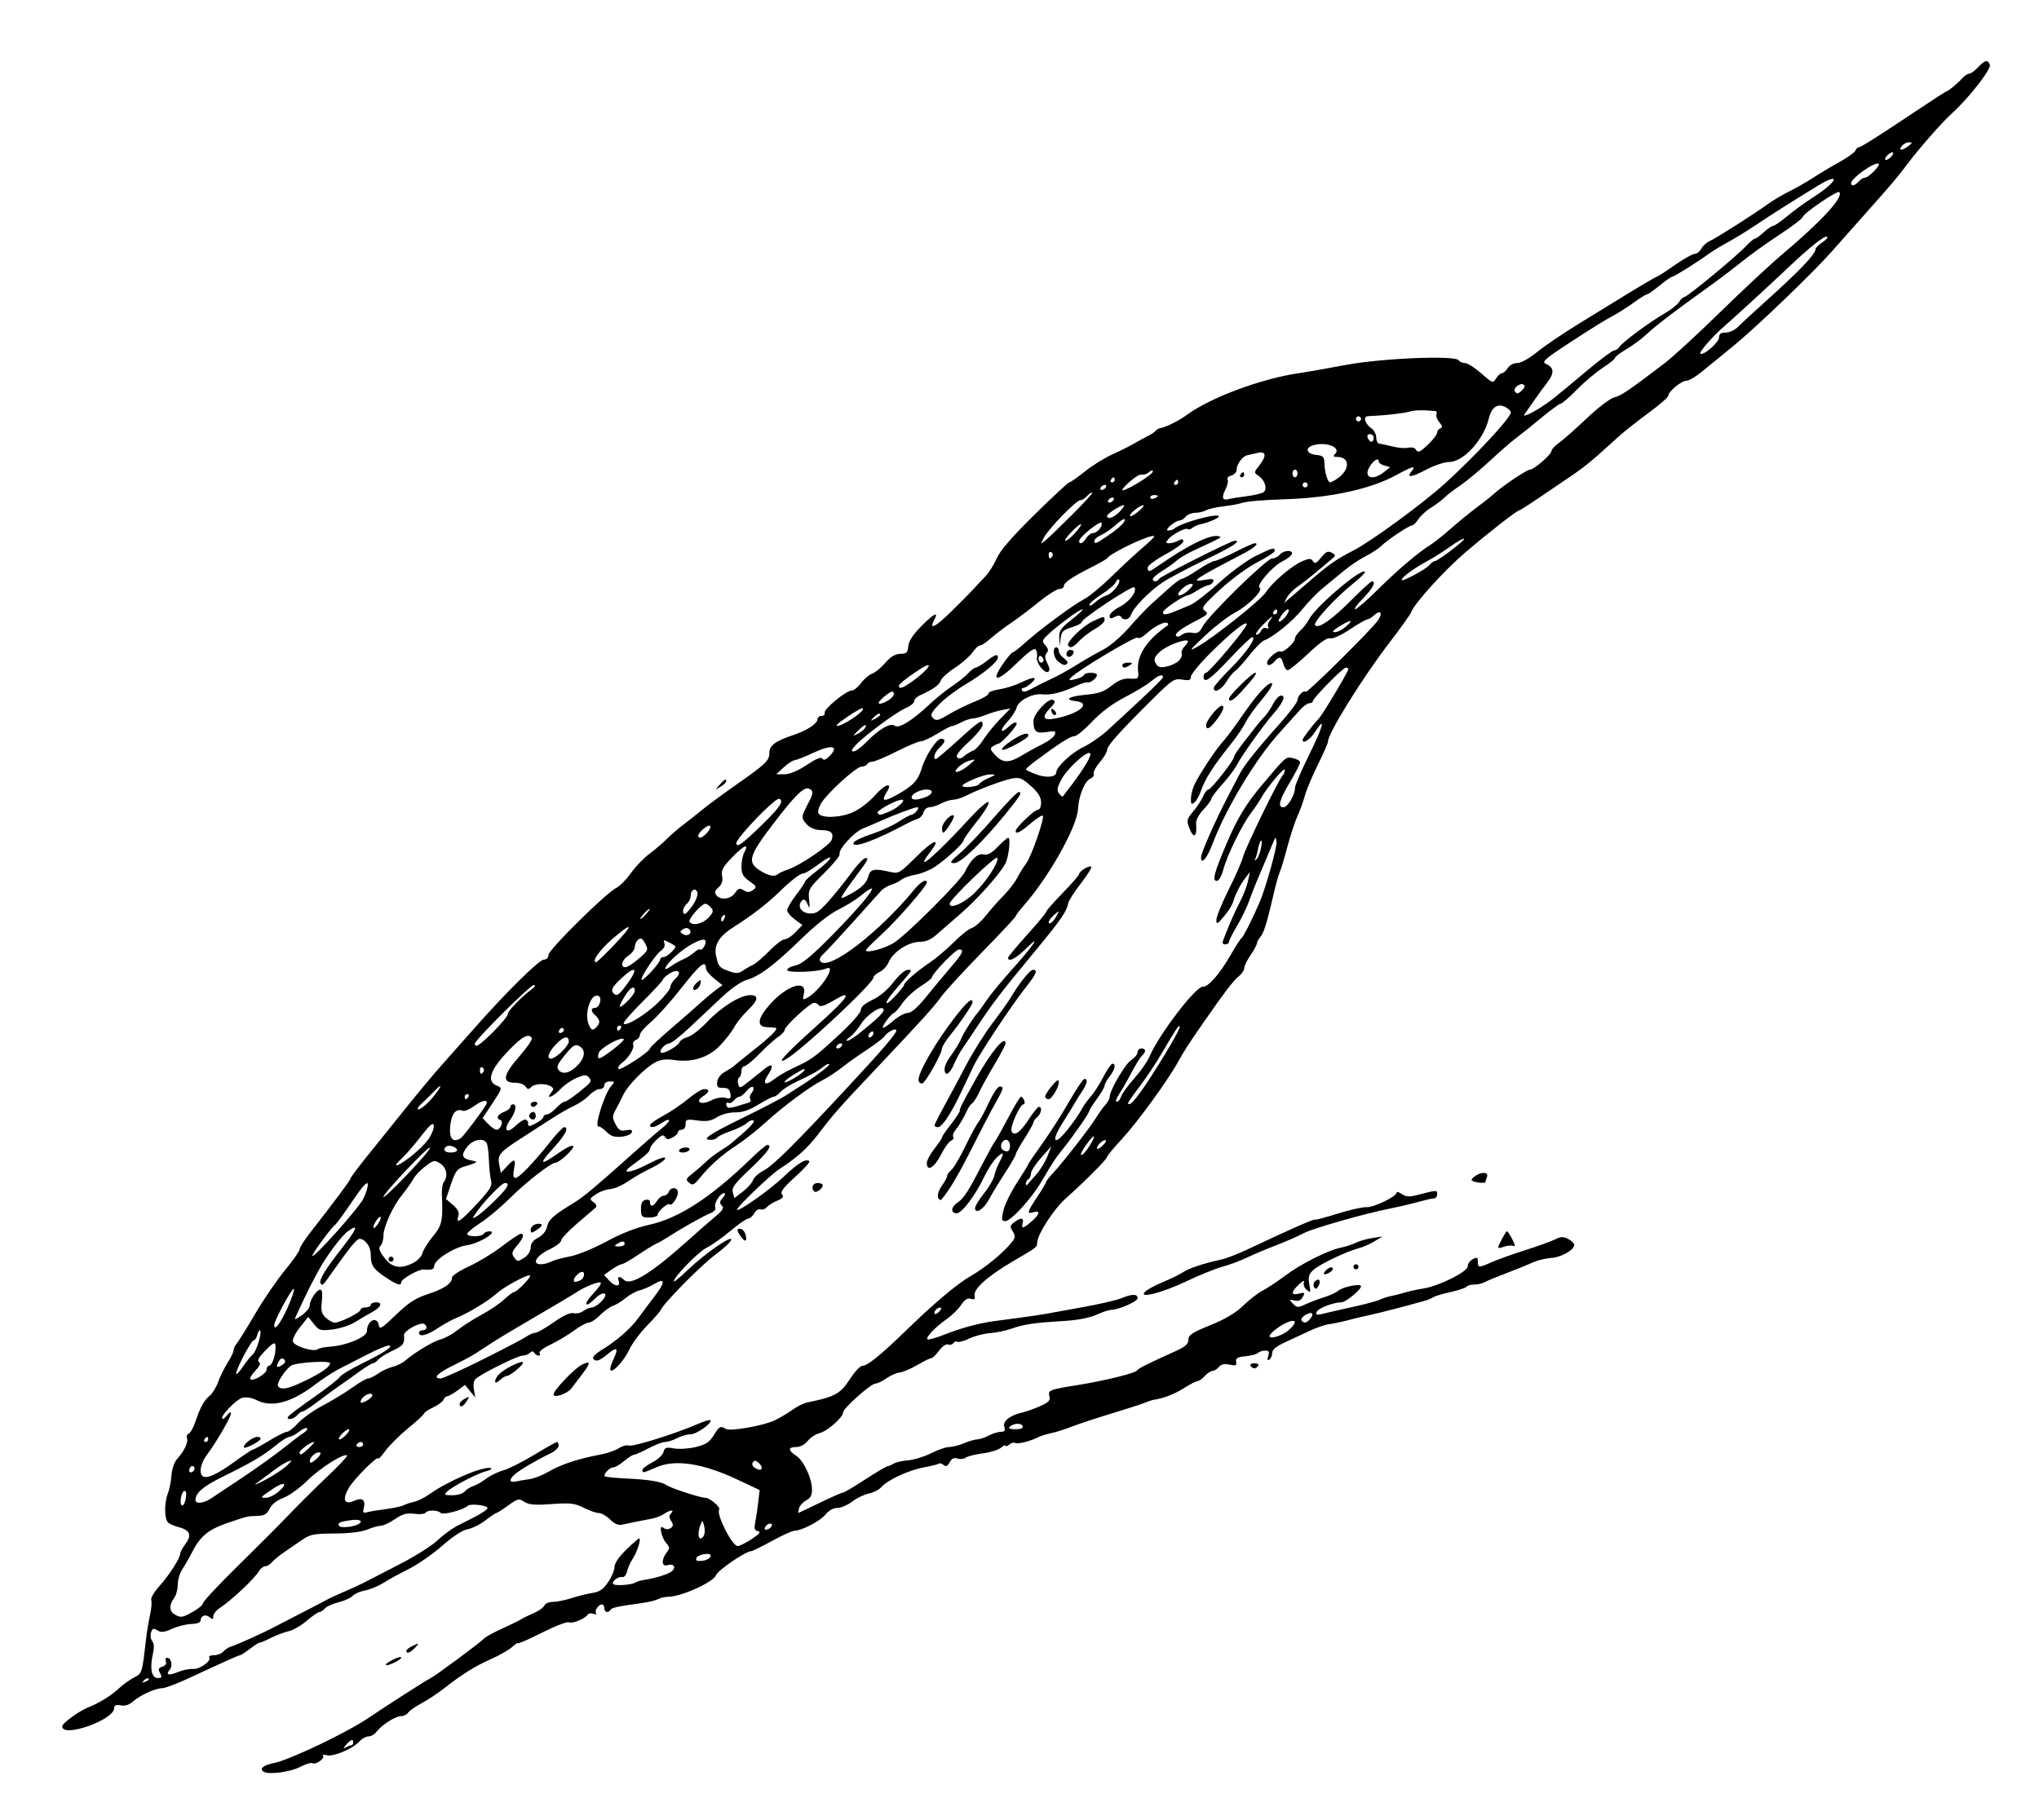 <?xml version="1.0" encoding="utf-8"?>
<!-- Created with Inkscape (http://www.inkscape.org/) -->
<svg xmlns="http://www.w3.org/2000/svg" xmlns:cc="http://creativecommons.org/ns#" xmlns:dc="http://purl.org/dc/elements/1.1/" xmlns:inkscape="http://www.inkscape.org/namespaces/inkscape" xmlns:rdf="http://www.w3.org/1999/02/22-rdf-syntax-ns#" xmlns:sodipodi="http://sodipodi.sourceforge.net/DTD/sodipodi-0.dtd" xmlns:svg="http://www.w3.org/2000/svg" height="717" id="svg2" version="1.1" viewBox="0 0 803 717" width="803" sodipodi:docname="illustration-nonsense-alphabet-3-11.svg" inkscape:version="0.92.4 (5da689c313, 2019-01-14)">
	<defs id="defs6"/>
	<sodipodi:namedview bordercolor="#666666" borderopacity="1" gridtolerance="10" guidetolerance="10" id="namedview4" objecttolerance="10" pagecolor="#ffffff" showgrid="false" inkscape:current-layer="svg2" inkscape:cx="407.57627" inkscape:cy="358.5" inkscape:pageopacity="0" inkscape:pageshadow="2" inkscape:window-height="1010" inkscape:window-maximized="1" inkscape:window-width="1920" inkscape:window-x="0" inkscape:window-y="0" inkscape:zoom="0.93097462"/>
	<path d="m 103.832,697.896 c -1.815,-1.122 -0.069,-2.629 3.907,-3.374 6.039,-1.13 28.846,-12.005 37.428,-17.846 6.885,-4.686 23.159,-15.113 24.324,-15.585 1.515,-0.614 19.857,-14.191 21.009,-15.552 0.55,-0.65 3.7,-2.404 7,-3.898 3.3,-1.494 6.675,-3.148 7.5,-3.674 0.825,-0.526 3.153,-1.669 5.173,-2.54 2.02,-0.87 3.918,-2.223 4.219,-3.005 0.3,-0.782 1.797,-1.42 3.327,-1.417 1.53,0.003 4.806,-0.658 7.281,-1.469 2.475,-0.811 6.185,-1.733 8.244,-2.049 2.87,-0.441 4.329,-1.436 6.25,-4.263 1.378,-2.028 2.506,-4.725 2.506,-5.993 0,-1.424 1.755,-4.011 4.592,-6.768 2.525,-2.454 4.824,-4.463 5.108,-4.463 0.921,0 -0.788,5.43 -2.518,8 -0.925,1.375 -1.932,3.625 -2.238,5 -0.306,1.375 -1.14,2.372 -1.855,2.215 -1.538,-0.337 -4.259,1.702 -3.629,2.72 0.525,0.85 7.135,0.433 8.726,-0.55 0.618,-0.382 2.066,-0.834 3.219,-1.005 4.611,-0.684 9.731,-2.248 11.113,-3.395 1.915,-1.589 0.843,-3.235 -1.601,-2.459 -2.362,0.75 -2.584,-2.06 -0.392,-4.957 1.285,-1.698 1.275,-2.134 -0.076,-3.627 -2.046,-2.261 -3.127,-7.751 -1.214,-6.163 0.84,0.697 1.875,0.769 2.799,0.194 1.17,-0.728 1.229,-1.296 0.288,-2.814 -0.875,-1.412 -0.888,-2.193 -0.05,-3.031 1.582,-1.582 -0.412,-1.415 -2.799,0.234 -1.085,0.75 -3.323,1.607 -4.973,1.905 -3.758,0.679 -8.296,1.593 -11.344,2.285 -1.651,0.375 -3.095,-0.219 -4.886,-2.01 C 238.871,597.144 236.871,596 235.824,596 c -1.047,0 -3.729,-0.932 -5.961,-2.07 -3.521,-1.796 -5.186,-1.99 -12.58,-1.464 -6.664,0.474 -9.021,0.28 -10.807,-0.89 -2.12,-1.389 -2.579,-1.283 -6.371,1.464 -2.248,1.628 -4.342,2.96 -4.654,2.96 -0.312,0 -2.228,1.296 -4.259,2.88 -2.03,1.584 -5.187,3.154 -7.015,3.49 -2.075,0.381 -5.831,2.824 -10,6.506 -3.672,3.243 -9.585,7.352 -13.139,9.132 -3.555,1.78 -8.108,4.275 -10.12,5.544 -2.011,1.27 -5.274,2.612 -7.251,2.983 -1.977,0.371 -4.124,1.312 -4.77,2.091 -0.646,0.779 -3.124,1.907 -5.505,2.506 -2.382,0.6 -4.849,1.715 -5.483,2.479 -0.634,0.764 -1.589,1.389 -2.121,1.389 -0.533,0 -2.78,1.551 -4.995,3.446 -2.214,1.895 -5.436,3.75 -7.159,4.122 -1.723,0.372 -4.933,1.587 -7.133,2.702 -2.2,1.114 -4.138,1.926 -4.307,1.803 -0.169,-0.123 -1.826,0.936 -3.683,2.352 C 96.653,650.841 94.891,652 94.594,652 c -0.559,0 -6.134,2.496 -20.402,9.135 C 69.622,663.261 64.965,665 63.843,665 c -2.648,0 -8.743,2.794 -11.542,5.291 -1.43,1.276 -3.091,1.791 -4.75,1.474 -1.873,-0.358 -2.561,-0.059 -2.588,1.124 C 44.858,677.549 24.5,684.689 24.5,680.066 c 0,-1.285 6.642,-6.107 10.5,-7.623 4.137,-1.625 8.802,-4.541 11.908,-7.443 1.472,-1.375 4.086,-3.247 5.809,-4.161 3.298,-1.748 3.223,-1.507 4.819,-15.339 0.317,-2.75 1.02,-6.989 1.562,-9.419 0.542,-2.43 0.748,-5.036 0.459,-5.79 -0.289,-0.754 1.183,-3.265 3.272,-5.581 C 66.7,620.421 71,613.679 71,611.902 c 0,-0.541 0.971,-2.296 2.157,-3.901 2.495,-3.374 1.601,-5.343 -2.943,-6.484 -1.487,-0.373 -3.268,-1.147 -3.959,-1.721 -1.551,-1.287 -1.636,-7.698 -0.152,-11.482 0.607,-1.548 1.249,-4.776 1.427,-7.173 0.189,-2.542 1.135,-5.25 2.271,-6.5 2.773,-3.05 4.437,-6.577 3.838,-8.138 -0.283,-0.737 0.022,-1.545 0.677,-1.796 0.655,-0.251 1.781,-2.201 2.503,-4.333 2.039,-6.021 3.509,-8.736 5.686,-10.507 1.103,-0.897 2.634,-3.372 3.401,-5.5 0.767,-2.128 2.452,-5.548 3.744,-7.6 C 90.943,534.718 92,532.504 92,531.849 c 0,-0.655 0.598,-1.902 1.328,-2.77 C 94.059,528.21 97.292,523 100.512,517.5 c 3.22,-5.5 8.473,-13.189 11.672,-17.087 3.199,-3.898 5.816,-7.637 5.816,-8.31 0,-0.672 1.824,-3.558 4.054,-6.413 9.837,-12.594 15.948,-20.803 15.983,-21.47 0.02,-0.396 2.833,-4.18 6.25,-8.409 3.417,-4.228 10.263,-12.747 15.213,-18.93 4.95,-6.183 11.475,-14.006 14.5,-17.383 3.025,-3.377 8.636,-9.709 12.47,-14.07 C 198.89,391.3 212.33,378 214.187,378 215.29,378 216,377.269 216,376.133 c 0,-2.016 22.927,-24.638 26.782,-26.425 1.255,-0.582 3.805,-3.178 5.665,-5.768 1.861,-2.59 5.109,-5.982 7.218,-7.537 2.109,-1.555 5.206,-4.195 6.882,-5.865 1.676,-1.671 4.544,-4.163 6.374,-5.538 1.829,-1.375 5.251,-4.075 7.604,-6 2.353,-1.925 8.456,-6.425 13.562,-10 C 301.664,300.895 303,299.603 303,296.523 c 0,-2.867 2.371,-4.632 9.334,-6.948 5.533,-1.84 9.589,-4.503 9.635,-6.325 0.017,-0.688 0.744,-1.25 1.615,-1.25 0.871,0 1.401,-0.546 1.179,-1.213 C 324.289,279.367 333.242,272 335.441,272 c 0.825,0 2.494,-1.345 3.71,-2.99 1.216,-1.644 3.142,-3.282 4.28,-3.639 1.138,-0.357 3.461,-2.252 5.163,-4.211 2.172,-2.501 3.953,-3.577 5.979,-3.611 2.457,-0.041 2.919,-0.482 3.109,-2.967 0.15,-1.956 1.793,-4.511 4.984,-7.75 5.036,-5.113 7.14,-6.205 5.289,-2.746 -2.298,4.294 0.275,3.07 6.632,-3.157 3.61,-3.536 7.542,-7.511 8.738,-8.833 1.196,-1.323 3.31,-3.573 4.697,-5 1.387,-1.427 3.401,-4.62 4.474,-7.095 1.35,-3.112 5.948,-8.433 14.904,-17.25 7.124,-7.013 13.305,-12.75 13.737,-12.75 0.432,0 3.165,-1.914 6.074,-4.253 2.909,-2.339 7.764,-5.366 10.789,-6.726 3.025,-1.361 6.85,-3.268 8.5,-4.239 1.65,-0.971 4.125,-2.323 5.5,-3.003 1.375,-0.681 2.77,-1.614 3.1,-2.075 0.33,-0.46 1.23,-0.957 2,-1.104 2.346,-0.448 7.234,-2.909 10.4,-5.237 9.176,-6.745 29.285,-14.224 44,-16.366 3.3,-0.48 11.647,-1.942 18.55,-3.248 14.015,-2.652 43.151,-3.85 44.402,-1.827 0.366,0.593 1.476,1.078 2.467,1.078 0.99,0 3.871,1.823 6.401,4.05 4.481,3.944 4.635,3.996 5.881,2 C 589.905,147.923 590.94,147 591.5,147 c 0.56,0 1.581,-0.9 2.268,-2 0.709,-1.136 2.332,-2 3.755,-2 1.471,0 4.708,-1.794 7.84,-4.345 2.934,-2.39 10.24,-7.351 16.236,-11.026 C 627.594,123.955 633.175,120.528 634,120.013 642.658,114.611 652.08,109 652.494,109 c 0.284,0 3.413,-2.025 6.954,-4.5 3.541,-2.475 7.123,-4.5 7.96,-4.5 0.837,0 2.015,-0.922 2.618,-2.048 0.603,-1.126 2.081,-2.475 3.285,-2.997 2.469,-1.07 17.325,-10.515 22.751,-14.464 1.959,-1.426 5.784,-3.696 8.5,-5.045 2.716,-1.349 6.963,-3.778 9.438,-5.398 2.475,-1.62 7.136,-4.407 10.357,-6.194 3.221,-1.786 6.082,-3.835 6.357,-4.552 C 730.989,58.587 731.565,58 731.994,58 c 0.898,0 7.939,-4.456 23.307,-14.75 5.953,-3.987 11.015,-7.25 11.25,-7.25 0.615,0 4.466,-3.201 6.315,-5.25 0.869,-0.963 2.076,-1.75 2.683,-1.75 0.607,0 2.16,-1.125 3.452,-2.5 2.702,-2.876 3.826,-3.117 4.64,-0.995 0.642,1.674 -8.251,13.103 -14.8,19.02 -4.099,3.703 -13.234,14.122 -18.002,20.531 -3.466,4.66 -5.575,7.141 -16.384,19.283 -4.975,5.588 -10.825,12.185 -12.999,14.66 -7.29,8.297 -29.867,29.984 -38.808,37.278 -4.869,3.972 -10.649,8.684 -12.845,10.472 -2.196,1.788 -4.784,3.25 -5.752,3.25 -1.926,0 -7.051,4.298 -7.051,5.913 0,0.555 -3.487,3.58 -7.75,6.723 -4.263,3.143 -9.293,7.098 -11.178,8.789 -1.885,1.691 -5.71,5.133 -8.5,7.65 -2.789,2.516 -7.097,5.926 -9.572,7.577 -2.475,1.651 -8.23,5.555 -12.789,8.675 C 602.653,198.447 598.681,201 598.385,201 c -0.897,0 -12.37,8.946 -21.429,16.709 -8.237,7.058 -19.974,20.027 -21.218,23.445 -0.331,0.91 -4.121,6.228 -8.42,11.819 C 536.706,266.77 523,288.795 523,292.05 c 0,0.614 -1.804,4.759 -4.009,9.21 -2.205,4.452 -4.499,9.912 -5.097,12.135 -0.598,2.222 -1.913,5.855 -2.922,8.073 -1.009,2.218 -2.788,7.633 -3.953,12.033 -1.165,4.4 -2.519,8.9 -3.008,10 -0.489,1.1 -1.566,4.925 -2.392,8.5 -2.675,11.565 -3.877,15.469 -5.261,17.079 -0.746,0.868 -1.357,2.001 -1.357,2.518 0,0.517 -1.125,2.595 -2.5,4.618 -1.375,2.023 -2.5,4.345 -2.5,5.16 0,0.814 -1.018,2.301 -2.263,3.303 -2.017,1.624 -5.438,6.099 -13.244,17.323 -6.272,9.018 -8.093,11.824 -10.454,16.11 -4.147,7.531 -16.079,23.934 -22.27,30.614 -3.173,3.424 -5.77,6.574 -5.771,7 -0.002,0.856 -8.871,9.762 -16.199,16.267 -4.635,4.114 -11.015,13.848 -11.312,17.258 -0.192,2.203 0.5,1.653 -9.487,7.533 -10.101,5.947 -15.708,10.955 -15.186,13.564 0.281,1.405 -0.071,1.707 -1.472,1.262 -1.309,-0.416 -2.42,0.285 -3.842,2.425 -1.1,1.655 -3.627,4.145 -5.617,5.532 -4.488,3.129 -8.415,7.237 -7.65,8.001 0.316,0.316 3.43,-0.561 6.921,-1.95 5.999,-2.386 13.263,-4.368 18.846,-5.142 1.375,-0.191 6.1,-0.823 10.5,-1.404 4.4,-0.582 9.125,-1.283 10.5,-1.559 1.375,-0.276 7.851,-1.453 14.391,-2.616 6.54,-1.163 13.388,-2.74 15.218,-3.505 4.24,-1.772 6.391,-1.766 6.391,0.016 0,1.306 -7.651,4.594 -10.689,4.594 -0.733,0 -3.24,0.864 -5.572,1.921 -2.632,1.192 -7.462,2.112 -12.739,2.425 -11.613,0.689 -15.795,1.3 -20.636,3.018 -2.275,0.807 -6.1,1.605 -8.5,1.774 -2.4,0.169 -6.067,1.124 -8.147,2.124 -2.08,0.999 -4.187,1.567 -4.681,1.262 -0.494,-0.305 -1.2,-0.067 -1.569,0.529 -0.369,0.596 -1.297,0.844 -2.064,0.55 -0.804,-0.309 -2.321,0.719 -3.587,2.432 -1.206,1.632 -2.591,2.967 -3.077,2.967 -0.486,0 -2.942,1.206 -5.458,2.681 -2.516,1.474 -5.634,2.794 -6.928,2.932 -1.294,0.138 -3.66,1.182 -5.258,2.319 C 347.498,544.069 345.551,545 344.769,545 342.968,545 332,554.798 332,556.407 c 0,1.914 -6.236,7.39 -9.266,8.136 -1.521,0.375 -3.611,1.756 -4.644,3.069 -1.121,1.426 -2.928,2.388 -4.484,2.388 -3.307,0 -3.323,1.3 -0.043,3.449 2.946,1.93 6.096,8.606 6.215,13.169 0.06,2.297 -0.537,3.449 -2.264,4.374 -1.29,0.69 -2.566,2.099 -2.836,3.131 -0.27,1.032 -0.418,1.876 -0.33,1.876 0.088,0 3.872,-1.8 8.407,-4 4.536,-2.2 8.638,-4 9.117,-4 0.479,0 4.4,-2.304 8.714,-5.12 4.314,-2.816 8.309,-5.191 8.878,-5.278 0.569,-0.087 1.707,-0.577 2.527,-1.088 0.821,-0.512 3.386,-1.089 5.702,-1.283 2.315,-0.194 6.369,-1.448 9.008,-2.787 2.639,-1.339 5.825,-2.436 7.081,-2.439 1.255,-0.002 3.898,-0.679 5.872,-1.504 1.975,-0.825 4.323,-1.503 5.218,-1.506 0.895,-0.003 2.917,-0.678 4.492,-1.5 1.575,-0.822 3.743,-1.494 4.817,-1.494 1.479,0 1.803,-0.472 1.336,-1.944 -0.705,-2.221 2.104,-4.482 6.982,-5.621 1.65,-0.385 4.872,-1.534 7.161,-2.552 3.314,-1.475 4.054,-2.259 3.637,-3.855 -0.639,-2.445 -0.203,-2.618 11.203,-4.453 10.667,-1.716 22.87,-4.732 23.32,-5.763 0.303,-0.694 4.631,-2.86 15.43,-7.723 3.588,-1.616 4.754,-2.684 4.767,-4.364 0.014,-1.853 1.461,-2.81 8.651,-5.725 5.91,-2.396 9.992,-4.826 12.94,-7.702 2.368,-2.311 5.788,-4.961 7.599,-5.889 1.811,-0.928 5.768,-3.544 8.793,-5.815 6.282,-4.715 16.849,-10.053 22,-11.114 1.925,-0.397 4.625,-1.278 6,-1.959 1.375,-0.681 4.286,-1.515 6.47,-1.852 l 3.97,-0.614 -3.208,1.951 c -1.764,1.073 -4.451,2.259 -5.97,2.636 -4.735,1.174 -15.654,6.391 -18.023,8.61 -1.857,1.739 -2.141,2.755 -1.593,5.683 0.613,3.276 0.529,3.451 -1.035,2.155 -0.953,-0.789 -1.438,-2.1 -1.101,-2.976 0.365,-0.951 -0.403,-0.623 -1.954,0.835 -3.256,3.059 -3.258,4.445 -0.003,3.628 2.287,-0.574 2.444,-0.439 1.513,1.301 -0.728,1.361 -1.717,1.78 -3.302,1.401 -2.136,-0.511 -2.169,-0.441 -0.581,1.236 1.547,1.635 1.947,1.655 5,0.249 1.825,-0.84 5.118,-2.088 7.318,-2.773 2.2,-0.684 4.675,-1.825 5.5,-2.533 1.849,-1.589 9,-3.013 9,-1.792 0,1.394 -6.034,6.334 -7.737,6.334 -3.139,0 -9.178,2.336 -9.725,3.762 -0.571,1.489 -0.306,1.485 5.962,-0.086 1.1,-0.276 5.375,-1.242 9.5,-2.148 4.125,-0.906 8.4,-2.079 9.5,-2.608 1.1,-0.529 3.078,-1.164 4.396,-1.411 1.318,-0.247 3.793,-0.875 5.5,-1.395 1.707,-0.52 4.904,-1.216 7.104,-1.546 6.1,-0.917 17.5,-6.601 17.5,-8.725 0,-0.974 0.9,-2.253 2,-2.842 1.695,-0.907 2,-0.76 2,0.965 0,2.488 0.326,2.501 5.434,0.219 2.236,-0.999 8.116,-3.102 13.066,-4.673 4.95,-1.571 10.299,-3.497 11.886,-4.28 2.365,-1.166 3.313,-1.195 5.25,-0.158 1.3,0.696 2.35,1.752 2.332,2.346 -0.058,1.987 -5.198,4.878 -9.061,5.096 -2.101,0.119 -5.302,0.897 -7.114,1.729 -1.812,0.832 -6.444,2.708 -10.294,4.168 -3.85,1.46 -7.781,3.09 -8.736,3.622 -0.955,0.532 -2.841,0.967 -4.191,0.967 -1.35,0 -2.686,0.374 -2.968,0.831 -0.282,0.457 -3.121,1.407 -6.309,2.111 -3.188,0.704 -6.246,1.616 -6.796,2.025 -0.55,0.409 -2.125,1.061 -3.5,1.448 -8.075,2.273 -18.077,4.86 -21.851,5.651 -2.393,0.501 -6.214,1.413 -8.49,2.026 -2.276,0.613 -5.463,1.282 -7.081,1.487 -1.618,0.205 -4.998,1.34 -7.51,2.522 -2.512,1.182 -6.93,3.232 -9.818,4.554 -3.664,1.678 -5.25,2.982 -5.25,4.316 0,1.051 -0.498,2.22 -1.107,2.596 -0.745,0.46 -0.887,-0.011 -0.433,-1.441 0.523,-1.649 0.256,-2.125 -1.193,-2.125 -1.027,0 -2.295,0.415 -2.817,0.922 -0.522,0.507 -2.75,1.101 -4.95,1.318 -3.172,0.314 -3.935,0.763 -3.685,2.172 0.262,1.477 -0.173,1.668 -2.591,1.137 -2.015,-0.443 -3.299,-0.165 -4.188,0.906 -0.705,0.849 -1.832,1.544 -2.504,1.544 -0.672,0 -2.037,0.9 -3.033,2 -0.995,1.1 -2.263,2 -2.817,2 -0.554,0 -3.072,1.305 -5.595,2.899 -3.724,2.353 -8.146,4.02 -12.088,4.556 -0.275,0.037 -1.85,0.589 -3.5,1.226 -1.65,0.637 -7.725,2.593 -13.5,4.346 -5.775,1.753 -12.525,3.99 -15,4.971 -2.475,0.981 -6.06,2.115 -7.967,2.52 -1.907,0.405 -4.157,1.1 -5,1.544 -2.947,1.554 -8.27,2.909 -9.191,2.339 -0.511,-0.316 -1.584,-0.03 -2.385,0.634 -0.801,0.665 -1.456,0.859 -1.456,0.431 0,-0.428 -0.787,-0.081 -1.75,0.77 -0.963,0.851 -4.225,1.871 -7.25,2.267 -3.025,0.396 -6.041,1.157 -6.702,1.69 -0.661,0.534 -2.096,0.687 -3.189,0.34 -1.409,-0.447 -2.316,-0.016 -3.118,1.482 -0.836,1.562 -1.463,1.837 -2.403,1.057 -0.7,-0.581 -1.495,-0.833 -1.767,-0.561 -0.272,0.272 -3.006,0.959 -6.076,1.527 -6.039,1.116 -14.325,4.992 -16.767,7.843 -0.837,0.977 -2.995,2.072 -4.796,2.432 -1.801,0.36 -4.758,1.787 -6.572,3.171 -1.814,1.384 -4.461,2.516 -5.881,2.516 -1.565,0 -3.359,0.986 -4.551,2.502 -2.008,2.552 -9.378,6.436 -12.288,6.476 C 312.002,602.99 308.002,604.8 304,607 c -4.002,2.2 -7.641,4 -8.085,4 -2.178,0 -13.134,7.445 -13.892,9.441 -1.058,2.782 -13.688,8.511 -18.838,8.544 -1.274,0.008 -3.078,0.423 -4.01,0.922 -0.932,0.499 -3.715,1.184 -6.184,1.523 -9.737,1.336 -12.03,1.826 -12.558,2.681 C 239.554,635.53 238,635.14 238,633.5 c 0,-0.825 -0.395,-1.5 -0.878,-1.5 -1.412,0 -3.173,2.609 -2.364,3.501 0.408,0.45 -0.032,0.54 -0.977,0.202 -0.945,-0.339 -1.966,-0.214 -2.27,0.277 -0.99,1.601 -6.279,3.782 -7.437,3.066 -0.621,-0.384 -5.392,1.446 -10.602,4.068 -5.21,2.621 -9.473,4.489 -9.473,4.152 0,-0.338 -1.012,0.314 -2.25,1.449 -1.238,1.135 -4.95,3.271 -8.25,4.747 -6.539,2.924 -11.546,6.044 -18.5,11.525 -2.475,1.951 -6.525,4.63 -9,5.953 -2.475,1.323 -4.86,3.004 -5.3,3.734 -0.44,0.73 -1.696,1.327 -2.79,1.327 -2.198,0 -7.666,3.518 -9.712,6.25 -0.721,0.963 -2.116,1.75 -3.099,1.75 -0.984,0 -2.618,0.916 -3.631,2.036 -2.623,2.899 -10.377,6.123 -12.88,5.355 -1.148,-0.352 -1.753,-0.287 -1.344,0.145 0.944,0.996 -2.927,3.777 -4.179,3.004 -0.513,-0.317 -2.682,0.336 -4.821,1.45 -3.91,2.038 -12.384,3.159 -14.411,1.906 z M 138.25,687.515 c 0.412,-0.008 0.787,-0.39 0.833,-0.849 0.178,-1.778 -0.842,-1.588 -2.673,0.499 -1.152,1.313 -1.315,1.818 -0.411,1.271 0.825,-0.499 1.837,-0.913 2.25,-0.922 z M 58.526,661.193 c -0.308,-0.308 -1.115,-6.4e-4 -1.793,0.683 -0.98,0.988 -0.865,1.102 0.56,0.56 0.986,-0.376 1.541,-0.935 1.233,-1.243 z m 4.509,-2.126 c -0.837,-1.564 -0.662,-2.051 0.914,-2.551 1.179,-0.374 1.729,-1.191 1.392,-2.067 C 65.036,653.652 65.236,653 65.786,653 c 1.615,0 2.349,3.133 1.089,4.651 -1.78,2.145 -0.534,2.521 3.222,0.971 1.872,-0.772 4.529,-1.313 5.904,-1.201 2.639,0.214 7.309,-3.113 6.41,-4.567 C 82.12,652.385 82.978,652 84.319,652 c 1.34,0 2.982,-0.658 3.649,-1.461 0.667,-0.804 2.185,-1.739 3.372,-2.078 1.968,-0.562 13.041,-5.576 16.66,-7.543 0.825,-0.449 5.55,-2.893 10.5,-5.431 4.95,-2.538 9.675,-5.004 10.5,-5.48 0.825,-0.476 3.75,-1.819 6.5,-2.984 2.75,-1.166 6.35,-2.828 8,-3.695 1.65,-0.866 7.931,-4.107 13.959,-7.201 6.027,-3.094 12.777,-7.368 15,-9.496 2.223,-2.128 5.841,-4.747 8.041,-5.82 7.802,-3.804 11.5,-5.985 11.5,-6.783 0,-1.058 -6.779,-1.842 -7.751,-0.896 -1.679,1.635 -9.745,3.774 -10.685,2.834 -1.218,-1.218 -5.264,-1.258 -6.005,-0.059 -0.308,0.498 -2.27,0.675 -4.36,0.395 -2.987,-0.401 -4.622,0.048 -7.639,2.095 -2.111,1.433 -4.621,2.605 -5.577,2.605 -0.956,0 -3.354,0.675 -5.328,1.5 -2.269,0.948 -7.006,1.521 -12.872,1.558 -8.173,0.051 -9.7,0.35 -12.782,2.504 -1.925,1.345 -5.082,3.508 -7.015,4.806 -1.933,1.298 -4.126,3.097 -4.872,3.996 C 106.366,616.264 105.151,617 104.413,617 c -0.738,0 -1.785,0.787 -2.327,1.75 -1.603,2.85 -10.869,11.615 -15.352,14.523 C 85.23,634.248 84,635.766 84,636.645 c 0,1.287 -0.284,1.363 -1.456,0.391 C 80.935,635.701 79,636.425 79,638.361 c 0,0.743 -1.458,1.284 -3.625,1.346 -1.994,0.057 -5.406,0.906 -7.582,1.887 -3.129,1.411 -4.346,1.541 -5.816,0.623 -1.553,-0.97 -1.964,-0.829 -2.5,0.859 -0.353,1.111 -0.14,2.623 0.472,3.361 0.758,0.913 0.824,2.627 0.206,5.374 C 58.922,657.294 59.728,661 62.152,661 c 1.587,0 1.74,-0.335 0.884,-1.933 z M 76.114,634.816 C 78.251,633.615 80,632.099 80,631.447 c 0,-0.652 6.188,-7.26 13.75,-14.686 7.562,-7.426 16.701,-16.597 20.308,-20.381 3.607,-3.784 10.28,-10.407 14.828,-14.718 4.549,-4.311 8.055,-8.054 7.791,-8.317 -1.1,-1.1 -10.566,4.865 -15.582,9.819 -2.972,2.935 -7.247,6.025 -9.5,6.865 -2.583,0.964 -4.578,2.534 -5.401,4.25 -1.022,2.133 -2.05,2.749 -4.75,2.847 -4.27,0.155 -3.567,-0.011 -11.945,2.829 -7.467,2.532 -10.706,5.24 -13.958,11.673 -1.077,2.13 -2.764,5.067 -3.75,6.527 -0.986,1.46 -1.792,4.186 -1.792,6.059 0,1.872 -0.661,4.278 -1.468,5.346 -1.984,2.624 -1.898,5.128 0.218,6.361 2.46,1.433 2.992,1.353 7.364,-1.104 z m 203.668,-21.643 c 0.307,-0.935 -0.385,-1.23 -2.346,-1 -1.53,0.18 -2.978,0.924 -3.218,1.654 -0.307,0.935 0.385,1.23 2.346,1 1.53,-0.18 2.978,-0.924 3.218,-1.654 z M 296.028,606.25 c 3.07,-2.007 3.743,-2.843 2.49,-3.093 -1.359,-0.271 -1.586,-1.002 -1.086,-3.5 0.347,-1.737 0.878,-5.308 1.179,-7.935 l 0.547,-4.778 -8.829,-4.154 c -13.533,-6.368 -24.357,-8.035 -31.662,-4.878 -5.553,2.4 -5.667,2.422 -5.667,1.109 0,-0.539 1.742,-1.868 3.872,-2.955 2.129,-1.086 4.119,-2.922 4.422,-4.08 0.475,-1.815 1.039,-2.013 4.101,-1.439 1.953,0.366 5.803,0.126 8.555,-0.534 3.979,-0.955 5.435,-1.898 7.109,-4.606 2.235,-3.616 2.683,-3.856 4.751,-2.545 1.658,1.052 14.559,-1.186 19.191,-3.329 1.925,-0.891 5.048,-2.737 6.941,-4.104 1.892,-1.367 4.592,-2.713 6,-2.992 10.568,-2.094 13.104,-3.466 16.647,-9.004 1.911,-2.987 4.193,-5.431 5.072,-5.431 1.978,0 7.222,-4.252 17.264,-14 11.268,-10.937 19.914,-18.211 25.452,-21.413 6.096,-3.524 13.242,-9.493 16.473,-13.759 1.024,-1.352 1.016,-2.081 -0.041,-3.811 -1.135,-1.857 -1.051,-2.329 0.634,-3.578 2.698,-2 3.886,-1.796 3.269,0.562 -0.588,2.247 0.451,1.907 4.04,-1.324 2.787,-2.509 2.906,-4.02 0.25,-3.177 -2.75,0.873 -2.539,0.02 1.5,-6.066 1.925,-2.9 3.5,-5.552 3.5,-5.893 0,-0.341 1.16,-1.84 2.578,-3.331 3.679,-3.869 14.552,-17.814 16.956,-21.747 1.119,-1.83 2.806,-4.181 3.75,-5.224 0.944,-1.043 1.716,-2.436 1.716,-3.096 0,-2.583 6.009,-12.919 8.435,-14.508 C 446.846,416.71 448,415.289 448,414.477 448,413.665 448.675,413 449.5,413 c 1.775,0 1.94,1.16 0.384,2.716 -1.147,1.147 -2.383,3.188 -5.624,9.284 -1.023,1.925 -2.677,4.737 -3.676,6.25 -0.998,1.512 -1.344,2.75 -0.767,2.75 0.576,0 1.343,-0.93 1.703,-2.066 0.361,-1.136 2.696,-4.364 5.19,-7.172 2.494,-2.808 5.155,-6.59 5.913,-8.404 3.62,-8.664 18.379,-28.002 21.142,-27.703 2.023,0.22 6.66,-5.086 10.833,-12.396 1.96,-3.433 3.92,-6.461 4.355,-6.731 0.682,-0.421 4.246,-7.488 7.076,-14.028 2.376,-5.492 7.02,-22.082 6.694,-23.913 -0.367,-2.057 -0.384,-2.058 -1.17,-0.087 -0.439,1.1 -2.146,5.15 -3.794,9 -3.334,7.79 -3.908,9.211 -6.086,15.07 -0.832,2.239 -2.899,6.421 -4.593,9.294 C 485.386,367.737 484,370.518 484,371.044 484,371.57 483.336,372 482.525,372 c -1.126,0 -1.265,-0.532 -0.587,-2.25 2.726,-6.905 4.407,-10.716 6.506,-14.75 1.288,-2.475 2.668,-6.075 3.066,-8 l 0.724,-3.5 -1.893,2.5 c -2.043,2.697 -3.867,6.308 -4.799,9.5 -0.321,1.1 -1.912,3.575 -3.536,5.5 -2.622,3.109 -2.955,3.259 -2.979,1.341 -0.015,-1.188 2.188,-6.588 4.895,-12 2.707,-5.412 5.235,-11.191 5.617,-12.841 0.728,-3.141 13.937,-30.304 15.538,-31.95 0.508,-0.522 0.923,-1.575 0.923,-2.34 0,-1.423 -7.356,7.348 -9.378,11.182 -0.617,1.17 -2.32,3.697 -3.785,5.617 -3.618,4.741 -9.485,16.646 -11.006,22.333 -0.731,2.734 -1.824,4.657 -2.647,4.657 -1.889,0 -1.056,-3.134 3.973,-14.949 4.24,-9.963 7.602,-15.463 14.278,-23.36 9.263,-10.957 8.892,-10.642 11.816,-10.032 1.512,0.316 2.75,1.058 2.75,1.649 0,0.591 -1.8,4.105 -4,7.808 C 503.766,315.244 503.061,318 505.474,318 507.108,318 510,313.096 510,310.327 c 0,-0.975 2.527,-6.87 5.615,-13.102 5.557,-11.214 6.692,-15.754 2.207,-8.833 -2.007,3.097 -4.822,4.849 -4.822,3.002 0,-0.615 3.856,-5.661 6.415,-8.394 C 520.974,281.334 531,264.545 531,263.599 531,263.269 530.558,263 530.017,263 528.879,263 517,275.07 517,276.226 c 0,0.426 -0.601,0.774 -1.335,0.774 -0.734,0 -2.443,1.238 -3.798,2.75 -1.355,1.512 -5.093,5.675 -8.307,9.25 -9.219,10.254 -20.821,29.598 -26.066,43.46 -2.14,5.657 -4.494,8.406 -4.494,5.248 0,-1.759 5.662,-14.565 10.704,-24.208 2.013,-3.85 4.14,-7.919 4.728,-9.042 1.634,-3.125 7.233,-10.113 15.28,-19.073 4.009,-4.463 7.288,-8.795 7.288,-9.628 0,-1.657 2.374,-4.05 3.199,-3.226 0.599,0.599 26.346,-24.908 28.573,-28.306 1.883,-2.874 0.849,-4.097 -1.594,-1.887 -1.009,0.913 -2.249,1.662 -2.756,1.664 -0.507,0.002 -3.619,1.797 -6.917,3.989 -3.514,2.337 -6.694,3.765 -7.683,3.451 -1.134,-0.36 -3.962,1.611 -8.626,6.011 -3.816,3.6 -7.438,6.546 -8.048,6.546 -0.61,0 -1.392,-1.125 -1.737,-2.5 -0.719,-2.866 -1.639,-3.135 -3.411,-1 -1.407,1.696 -3,1.982 -3,0.539 0,-1.503 4.196,-5.036 5.225,-4.4 1.104,0.682 5.775,-3.49 5.775,-5.159 0,-0.644 0.946,-2.027 2.102,-3.073 1.156,-1.046 2.696,-3.05 3.421,-4.452 2.571,-4.971 20.514,-20.251 22.017,-18.748 0.281,0.281 -1.638,2.232 -4.265,4.337 -7.556,6.054 -16.406,15.726 -15.352,16.779 1.411,1.411 6.678,-2.284 14.577,-10.228 3.85,-3.872 7.338,-7.052 7.75,-7.068 1.862,-0.069 0.404,2.749 -3.458,6.684 -2.315,2.358 -3.719,4.288 -3.121,4.288 0.598,0 4.629,-3.5 8.958,-7.777 8.038,-7.942 15.666,-14.427 20.675,-17.576 1.542,-0.97 5.189,-3.874 8.105,-6.455 2.916,-2.58 7.428,-6.267 10.027,-8.192 2.599,-1.925 5.636,-4.334 6.749,-5.354 3.433,-3.146 13.082,-9.646 14.32,-9.646 1.594,0 8.491,-5.977 8.513,-7.377 0.01,-0.618 1.307,-2.023 2.883,-3.123 1.576,-1.1 6.497,-5.447 10.936,-9.66 4.446,-4.22 9.326,-7.944 10.867,-8.292 2.626,-0.593 5.481,-2.53 19.863,-13.469 3.197,-2.432 13.04,-11.489 21.874,-20.127 C 686.273,114.314 697.325,104.024 702,100.085 717.584,86.954 726.199,77.533 724.33,75.663 723.577,74.91 710.036,84.163 709.933,85.5 c -0.042,0.55 -4.187,3.7 -9.211,7 -5.024,3.3 -11.617,8.025 -14.651,10.5 -3.034,2.475 -8.974,6.975 -13.199,10 -13.07,9.356 -20.93,15.367 -24.45,18.695 -1.859,1.757 -5.414,4.388 -7.9,5.845 -2.487,1.457 -4.521,3.01 -4.521,3.45 0,0.44 -2.138,2.176 -4.75,3.858 -2.612,1.681 -7.21,5.553 -10.216,8.604 -3.006,3.051 -5.881,5.547 -6.389,5.547 -0.508,0 -4.037,2.587 -7.843,5.75 -3.806,3.163 -8.232,6.71 -9.837,7.884 -1.605,1.174 -6.191,5.166 -10.191,8.872 -4.001,3.706 -9.299,8.106 -11.774,9.779 -2.475,1.673 -5.248,3.807 -6.163,4.743 -0.914,0.936 -3.23,2.67 -5.147,3.855 -1.916,1.184 -4.216,3.27 -5.11,4.636 -0.895,1.365 -2.044,2.482 -2.553,2.482 -1.156,0 -9.857,5.83 -12.204,8.176 -0.957,0.957 -3.672,2.726 -6.032,3.93 -2.36,1.204 -6.091,3.696 -8.291,5.538 -2.2,1.842 -5.924,4.899 -8.275,6.794 -2.351,1.895 -6.017,5.648 -8.145,8.341 -3.698,4.679 -11.694,11.23 -15.261,12.504 -0.925,0.33 -3.562,2.989 -5.861,5.908 -2.299,2.919 -4.77,5.648 -5.491,6.064 -0.721,0.416 -2.283,2.328 -3.47,4.25 -2.031,3.286 -4.996,4.745 -4.996,2.459 0,-0.569 2.902,-3.923 6.45,-7.453 6.223,-6.192 10.6,-12.513 8.666,-12.513 -0.515,0 -4.514,3.825 -8.888,8.5 -7.799,8.335 -10.228,9.998 -10.228,7 0,-0.825 0.44,-1.5 0.978,-1.5 1.202,0 16.022,-17.673 16.022,-19.106 0,-1.692 -6.001,3.053 -14.25,11.267 -4.263,4.245 -7.75,8.479 -7.75,9.409 0,1.364 -0.656,1.585 -3.393,1.141 -3.177,-0.515 -3.926,-0.022 -11.75,7.733 C 440.956,288.233 436,293.777 436,295.422 c 0,0.829 -1.284,2.986 -2.853,4.793 -1.569,1.807 -2.657,3.847 -2.417,4.534 0.24,0.687 -0.278,1.524 -1.152,1.859 -2.336,0.897 -4.719,6.612 -5.041,12.092 -0.421,7.152 -11.553,26.902 -21.533,38.201 -1.652,1.871 -3.004,3.675 -3.004,4.01 0,0.335 -5.925,6.679 -13.168,14.099 -7.242,7.42 -14.454,15.262 -16.027,17.427 -3.216,4.429 -7.34,8.984 -26.309,29.063 -14.187,15.017 -16.357,17.478 -22.21,25.193 -4.174,5.502 -8.461,9.364 -15.287,13.77 -3.804,2.456 -17.39,15.552 -16.72,16.116 0.792,0.667 13.116,-8.067 18.093,-12.822 5.807,-5.549 9.133,-7.584 10.371,-6.346 0.326,0.326 -2.196,3.117 -5.606,6.203 -4.634,4.194 -5.935,5.928 -5.152,6.87 0.783,0.944 0.296,1.571 -1.937,2.496 -1.641,0.68 -3.481,1.835 -4.089,2.569 -0.608,0.733 -1.714,1.1 -2.456,0.815 -0.743,-0.285 -1.851,0.417 -2.462,1.559 -0.612,1.143 -1.678,2.078 -2.37,2.078 -0.692,0 -3.806,2.155 -6.921,4.788 -3.114,2.633 -7.444,5.693 -9.622,6.799 -3.418,1.736 -13.567,12.308 -12.673,13.202 0.174,0.174 2.576,-1.845 5.338,-4.486 C 277.473,493.914 288,486.554 288,488.273 c 0,0.738 -2.816,3.409 -6.257,5.936 -5.551,4.076 -20.686,19.436 -21.586,21.907 -0.189,0.518 -2.574,3.232 -5.301,6.031 -2.727,2.799 -5.858,7.004 -6.958,9.344 -2.088,4.443 -6.465,9.275 -7.48,8.26 -0.324,-0.324 0.183,-2.217 1.127,-4.206 2.198,-4.632 1.48,-5.28 -2.314,-2.087 -3.189,2.683 -4.749,3.13 -5.678,1.627 -0.311,-0.503 1.125,-1.939 3.191,-3.192 6.099,-3.698 11.552,-8.449 14.756,-12.859 1.65,-2.271 4.458,-6.02 6.24,-8.332 4.327,-5.612 4.319,-7.525 -0.02,-4.965 -1.804,1.064 -4.469,2.234 -5.923,2.598 -1.454,0.365 -3.915,1.727 -5.47,3.027 -1.555,1.3 -3.774,2.66 -4.932,3.022 -1.158,0.362 -3.408,1.986 -5,3.609 -1.592,1.623 -3.615,2.963 -4.495,2.979 -0.88,0.015 -3.58,1.479 -6,3.252 -2.42,1.773 -6.568,4.242 -9.218,5.485 -2.65,1.244 -4.536,2.718 -4.191,3.276 0.345,0.558 0.177,1.015 -0.373,1.015 -0.55,0 -1.302,-0.489 -1.672,-1.087 -0.484,-0.783 -0.976,-0.783 -1.759,0 -0.598,0.598 -1.931,1.087 -2.962,1.087 -1.823,0 -15.601,6.822 -18.297,9.059 -0.853,0.708 -1.147,2.269 -0.804,4.278 l 0.54,3.163 -2.016,-2.487 -2.016,-2.487 -3.026,2.237 c -1.664,1.231 -3.446,2.237 -3.96,2.237 -0.513,0 -1.165,0.604 -1.449,1.342 -0.283,0.738 -2.131,2.109 -4.107,3.047 -1.976,0.937 -3.595,2.021 -3.599,2.408 -0.004,0.387 -2.766,2.953 -6.137,5.703 -3.371,2.75 -7.418,6.755 -8.993,8.9 -1.575,2.145 -2.863,3.55 -2.863,3.123 0,-1.524 -9.538,7.976 -11.628,11.582 -2.714,4.681 -1.76,6.849 2.216,5.037 3.138,-1.43 4.518,-0.262 3.643,3.083 -0.417,1.594 -0.137,1.893 1.373,1.462 1.043,-0.298 4.353,-0.854 7.357,-1.237 3.003,-0.382 6.153,-1.063 7,-1.512 0.847,-0.449 2.692,-1.056 4.099,-1.348 1.408,-0.292 4.108,-1.632 6,-2.978 7.506,-5.337 21.579,-11.292 24.299,-10.282 0.628,0.233 -0.208,0.764 -1.858,1.18 -3.52,0.887 -13.355,6.018 -15.464,8.068 -1.274,1.239 -0.998,1.423 2.128,1.423 1.976,0 4.138,-0.658 4.805,-1.461 0.667,-0.804 2.185,-1.768 3.372,-2.144 1.188,-0.375 3.51,-1.699 5.16,-2.941 1.65,-1.242 4.669,-2.711 6.709,-3.264 2.04,-0.553 7.502,-3.298 12.139,-6.098 4.636,-2.801 8.705,-5.092 9.041,-5.092 0.336,0 0.611,0.669 0.611,1.487 0,0.818 -1.462,2.182 -3.25,3.032 -5.253,2.498 -12.115,6.526 -14,8.22 -2.411,2.165 -2.191,3.396 0.5,2.809 1.238,-0.27 3.665,-0.682 5.395,-0.915 1.73,-0.233 5.164,-1.608 7.632,-3.054 4.649,-2.724 11.693,-5.036 20.083,-6.591 2.673,-0.495 5.972,-1.629 7.331,-2.52 1.359,-0.89 3.132,-1.365 3.94,-1.055 1.531,0.587 18.276,-4.623 26.761,-8.327 2.69,-1.174 5.105,-1.922 5.365,-1.661 0.979,0.979 -5.359,5.515 -7.757,5.551 -1.375,0.021 -3.789,0.71 -5.364,1.532 -1.575,0.822 -3.689,1.494 -4.697,1.494 -1.008,0 -3.949,1.125 -6.535,2.5 -2.586,1.375 -5.132,2.5 -5.659,2.5 -0.526,0 -2.294,1.125 -3.928,2.5 -1.634,1.375 -3.556,2.5 -4.272,2.5 -1.461,0 -4.096,2.783 -3.346,3.533 0.267,0.267 4.268,0.663 8.893,0.88 8.49,0.399 13.574,1.255 15.408,2.592 1.616,1.179 13.343,4.995 15.349,4.995 1.693,0 6.001,3.689 5.383,4.609 -1.241,1.85 5.098,14.391 7.273,14.391 0.723,0 3.209,-1.238 5.523,-2.75 z M 181,553.035 c 0,-0.531 0.921,-1.457 2.046,-2.06 1.889,-1.011 1.947,-0.937 0.759,0.965 C 182.454,554.104 181,554.672 181,553.035 Z m 37,-3.736 c 0,-1.629 8.199,-10.252 11.144,-11.721 3.579,-1.786 3.606,-0.839 0.106,3.762 -1.512,1.988 -3.425,4.508 -4.25,5.601 -1.584,2.097 -7,3.922 -7,2.359 z m -23,-5.216 c 0,-0.675 0.708,-1.935 1.574,-2.801 2.131,-2.131 8.652,-5.391 9.358,-4.678 0.643,0.65 -4.935,5.383 -6.353,5.39 -0.507,0.003 -1.744,0.75 -2.75,1.66 C 195.617,544.751 195,544.896 195,544.084 Z m 97.298,-56.309 C 290.152,485.003 289.906,484 291.374,484 c 0.82,0 1.788,0.934 2.15,2.075 0.799,2.517 0.128,3.446 -1.226,1.699 z m 102.842,-10.901 c 0.51,-2.27 2.937,-7.234 5.394,-11.031 2.457,-3.797 4.466,-7.088 4.466,-7.313 0,-0.224 2.442,-3.811 5.426,-7.971 2.984,-4.159 7.743,-11.612 10.575,-16.561 2.832,-4.949 5.566,-8.998 6.074,-8.998 1.429,0 1.101,1.814 -0.865,4.79 -0.985,1.49 -2.306,3.61 -2.936,4.71 -0.63,1.1 -2.801,4.626 -4.824,7.836 -4.813,7.637 -3.245,9.364 2.175,2.394 2.236,-2.876 4.641,-6.354 5.343,-7.729 0.702,-1.375 2.299,-3.625 3.549,-5 1.25,-1.375 3.492,-4.862 4.983,-7.75 1.491,-2.888 3.113,-5.25 3.605,-5.25 1.488,0 0.968,2.35 -1.105,5 -1.076,1.375 -1.966,2.995 -1.978,3.6 -0.012,0.605 -1.372,2.964 -3.022,5.241 -1.65,2.278 -3,4.402 -3,4.72 0,0.81 -5.684,9.065 -9.942,14.439 -3.68,4.644 -3.944,5.043 -9.01,13.596 C 406.061,472.327 398.121,481 395.945,481 c -1.514,0 -1.615,-0.522 -0.806,-4.127 z M 408.205,462.5 c 1.479,-1.65 3.405,-4.8 4.279,-7 l 1.59,-4 -4.007,4.5 c -2.204,2.475 -4.021,5.261 -4.037,6.191 -0.016,0.93 -0.48,1.969 -1.03,2.309 -0.55,0.34 -1,1.131 -1,1.759 0,0.687 0.302,0.763 0.758,0.191 0.417,-0.522 1.968,-2.3 3.447,-3.95 z M 375,476.523 c 0,-0.812 1.039,-2.158 2.309,-2.99 2.303,-1.509 4.119,-4.392 10.305,-16.361 1.799,-3.48 3.69,-6.855 4.202,-7.5 0.513,-0.645 2.882,-4.884 5.265,-9.422 2.383,-4.537 4.642,-8.25 5.019,-8.25 0.377,0 0.944,0.675 1.261,1.5 0.317,0.825 0.18,1.5 -0.304,1.5 -1.365,0 -5.325,8.861 -4.695,10.504 0.901,2.348 3.385,0.665 6.803,-4.61 1.744,-2.692 3.545,-4.894 4.003,-4.894 1.381,0 0.934,2.67 -0.668,4 -0.825,0.685 -1.5,1.631 -1.5,2.103 0,0.472 -1.575,3.32 -3.5,6.33 -1.925,3.009 -3.5,5.854 -3.5,6.321 0,0.467 -1.892,3.751 -4.204,7.298 -2.312,3.547 -5.161,8.249 -6.33,10.449 -2.073,3.899 -5.476,5.972 -5.457,3.323 0.005,-0.728 1.591,-3.313 3.524,-5.744 1.933,-2.431 3.758,-5.581 4.056,-7 0.298,-1.419 1.187,-3.774 1.976,-5.233 2.093,-3.873 1.762,-4.502 -1.004,-1.904 -1.341,1.26 -3.565,4.67 -4.942,7.58 -3.453,7.293 -8.768,14.343 -10.87,14.417 -0.963,0.034 -1.75,-0.603 -1.75,-1.415 z m 22.724,-25.543 C 397.642,449.891 396.981,449 396.256,449 c -1.892,0 -2.798,3.047 -1.199,4.035 1.823,1.126 2.847,0.337 2.667,-2.055 z m -28.284,20.722 c -0.355,-0.926 0.279,-2.903 1.467,-4.572 1.151,-1.617 2.093,-3.378 2.093,-3.913 0,-0.535 0.745,-1.591 1.656,-2.346 0.911,-0.755 3.374,-4.924 5.473,-9.264 2.1,-4.34 4.41,-8.615 5.134,-9.5 0.724,-0.885 2.619,-4.421 4.211,-7.858 1.592,-3.438 3.486,-6.25 4.21,-6.25 1.804,0 1.615,0.741 -1.661,6.5 -1.564,2.75 -5.672,10.625 -9.129,17.5 -5.423,10.784 -8.893,16.662 -12.056,20.417 -0.437,0.519 -1.044,0.208 -1.399,-0.715 z m -48.781,-2.378 C 319.289,467.956 320.078,466 322,466 c 1.1,0 2,0.395 2,0.878 0,1.311 -2.585,3.204 -3.342,2.447 z M 365,458.137 c 0,-1.024 1.35,-3.561 3,-5.638 1.65,-2.076 3,-4.1 3,-4.497 0,-0.397 1.571,-2.698 3.49,-5.112 1.92,-2.415 3.497,-4.841 3.506,-5.391 0.017,-1.046 0.582,-2.168 6.042,-12 C 390.172,414.457 396,407.4 396,411.017 c 0,0.559 -1.947,4.272 -4.326,8.25 -2.379,3.978 -5.091,8.901 -6.027,10.941 -0.936,2.039 -2.167,3.995 -2.736,4.347 -0.569,0.352 -1.476,1.608 -2.016,2.792 -1.386,3.04 -3.256,6.177 -4.771,8.002 -0.713,0.86 -1.036,1.985 -0.717,2.502 0.319,0.516 -0.074,1.19 -0.873,1.497 -0.799,0.307 -2.604,2.829 -4.011,5.605 C 367.98,459.974 365,461.691 365,458.137 Z m 3.059,-14.887 c 0.033,-0.412 1.79,-3.9 3.906,-7.75 2.116,-3.85 5.965,-11.05 8.554,-16 2.589,-4.95 7.244,-12.356 10.344,-16.458 3.1,-4.102 6.312,-8.605 7.137,-10.007 3.282,-5.577 7.566,-10.961 8.75,-10.997 2.067,-0.063 1.446,1.534 -2.572,6.622 -5.872,7.435 -18.426,26.359 -20.807,31.364 -1.171,2.462 -3.41,7.176 -4.975,10.476 -3.947,8.321 -7.411,13.5 -9.029,13.5 -0.752,0 -1.34,-0.338 -1.308,-0.75 z m 43.585,-11.017 c -0.261,-0.422 0.826,-2.334 2.414,-4.25 2.159,-2.604 2.895,-3.033 2.915,-1.698 0.031,2.029 -2.781,6.715 -4.029,6.715 -0.454,0 -1.039,-0.345 -1.3,-0.767 z m -49.859,-6.378 c -0.8,-2.401 6.579,-15.304 14.643,-25.605 4.485,-5.73 6.572,-7.47 6.572,-5.482 0,1.019 -4.532,7.725 -8.674,12.835 -1.829,2.257 -3.347,4.732 -3.373,5.5 -0.067,1.99 -6.376,13.205 -7.671,13.636 -0.595,0.198 -1.268,-0.2 -1.497,-0.885 z M 372,421.135 c 0,-1.026 0.787,-2.943 1.75,-4.261 2.588,-3.544 4.137,-6.1 5.233,-8.638 0.88,-2.037 4.747,-7.97 6.02,-9.236 0.277,-0.275 1.825,-2.449 3.442,-4.83 1.616,-2.382 6.251,-8.007 10.298,-12.5 8.335,-9.252 11.696,-14.348 5.224,-7.92 -3.889,3.863 -6.99,5.424 -6.953,3.5 0.008,-0.412 3.383,-4.477 7.5,-9.032 4.117,-4.555 7.485,-8.614 7.485,-9.021 0,-0.407 2.925,-3.752 6.5,-7.434 3.575,-3.682 6.5,-7.052 6.5,-7.488 0,-1.106 4.069,-3.539 4.761,-2.848 0.311,0.311 -1.536,3.273 -4.105,6.581 -2.569,3.308 -4.802,6.797 -4.962,7.753 -0.527,3.153 -2.902,6.606 -12.602,18.329 -14.003,16.922 -17.375,21.325 -23.673,30.91 -1.988,3.025 -4.439,6.677 -5.446,8.115 -1.008,1.438 -2.515,4.251 -3.351,6.25 C 374.001,423.241 372,424.22 372,421.135 Z m 44.14,-60.441 c 1.143,-2.179 1.136,-2.181 -0.995,-0.289 -1.18,1.048 -2.146,2.312 -2.146,2.809 0,1.408 1.865,-0.089 3.14,-2.52 z m 52.149,-34.739 c -1.032,-2.733 -0.871,-3.373 1.571,-6.25 1.496,-1.763 3.255,-4.443 3.909,-5.955 0.654,-1.512 1.616,-2.75 2.139,-2.75 C 476.962,311 486,299.472 486,298.126 c 0,-0.468 1.363,-2.601 3.029,-4.739 1.666,-2.138 4.029,-5.177 5.25,-6.754 1.221,-1.576 2.951,-3.601 3.844,-4.5 0.893,-0.899 2.367,-3.096 3.276,-4.884 0.909,-1.788 2.302,-3.25 3.096,-3.25 1.992,0 0.887,2.676 -2.911,7.053 -4.163,4.797 -12.731,16.788 -14.48,20.264 -0.78,1.549 -3.372,4.99 -5.76,7.647 -2.389,2.657 -4.343,5.26 -4.343,5.785 0,0.525 -1.379,2.398 -3.064,4.161 -1.759,1.841 -2.99,4.14 -2.889,5.398 0.442,5.553 -0.966,6.394 -2.758,1.647 z M 469,314.737 c 0,-1.379 0.572,-3.797 1.272,-5.372 1.72,-3.875 8.567,-14.278 11.426,-17.361 1.276,-1.376 4.453,-5.62 7.061,-9.432 6.011,-8.786 10.661,-13.932 12.143,-13.438 0.649,0.216 -1.032,2.973 -3.837,6.29 -2.746,3.247 -5.687,7.369 -6.537,9.159 -0.849,1.79 -3.482,5.654 -5.85,8.586 -6.423,7.954 -10.248,13.898 -11.585,18.002 -0.658,2.018 -1.848,4.211 -2.645,4.872 -1.2,0.996 -1.449,0.771 -1.449,-1.305 z m 6,-29.161 C 475,283.844 479.779,278 481.196,278 c 1.346,0 0.32,2.529 -2.453,6.045 C 476.248,287.209 475,287.719 475,285.577 Z m 9,-10.393 C 484,274.029 493.167,265 494.339,265 c 0.994,0 -0.507,2.021 -5.754,7.75 C 485.673,275.929 484,276.817 484,275.184 Z M 277.325,604.596 c 0.296,-0.772 0.269,-2.435 -0.061,-3.696 -0.565,-2.161 -0.643,-2.181 -1.361,-0.346 -1.066,2.723 -1.07,5.446 -0.009,5.446 0.491,0 1.135,-0.632 1.432,-1.404 z M 304,600.81 c 0,-1.314 -2.273,-0.491 -2.771,1.004 -0.244,0.731 0.214,0.954 1.188,0.581 C 303.287,602.059 304,601.347 304,600.81 Z m -162.75,-0.486 c 1.836,-1.081 0.469,-1.942 -2.5,-1.576 -4.769,0.588 -5.955,1.112 -5.218,2.304 0.594,0.961 5.661,0.483 7.718,-0.728 z M 73.217,589.973 c 0.278,-1.891 0.039,-2.894 -0.637,-2.673 -1.355,0.444 -2.057,5.7 -0.761,5.7 0.524,0 1.153,-1.362 1.397,-3.027 z m 9.904,0.272 c 1.442,-0.96 7.067,-4.705 12.5,-8.323 5.433,-3.618 12.651,-8.793 16.04,-11.5 3.389,-2.707 6.989,-5.431 8,-6.054 1.011,-0.623 1.57,-1.417 1.242,-1.764 -0.329,-0.347 -1.75,0.275 -3.158,1.383 -1.408,1.108 -3.118,2.014 -3.8,2.014 -0.682,0 -3.111,1.534 -5.399,3.408 -4.899,4.014 -8.968,6.416 -20.753,12.251 C 79.842,585.596 77,588.038 77,590.934 c 0,1.623 3.187,1.264 6.121,-0.69 z m 26.573,-2.66 c 3.969,-3.416 2.299,-4.199 -2.301,-1.077 -5.025,3.41 -5.087,3.492 -2.616,3.492 1.161,0 3.373,-1.087 4.917,-2.415 z M 113,577.312 c 2.111,-2.035 2.189,-2.293 0.5,-1.66 -1.1,0.412 -3.811,2.122 -6.025,3.799 -2.214,1.677 -5.139,3.86 -6.5,4.851 -1.361,0.991 0.225,0.366 3.525,-1.389 3.3,-1.755 7.125,-4.275 8.5,-5.601 z m -20.807,-1.383 C 95.92,573.218 99.255,571 99.604,571 c 0.349,0 3.227,-1.575 6.396,-3.5 3.169,-1.925 6.33,-3.5 7.025,-3.5 0.695,0 2.661,-1.544 4.369,-3.431 1.708,-1.887 6.105,-5.01 9.771,-6.94 3.666,-1.93 8.894,-5.111 11.619,-7.069 2.725,-1.958 5.506,-3.56 6.181,-3.56 0.674,0 2.448,-0.87 3.942,-1.934 1.493,-1.063 4.038,-2.247 5.654,-2.631 1.616,-0.384 3.839,-1.466 4.939,-2.405 3.998,-3.413 11.216,-7.742 14.074,-8.441 1.609,-0.393 4.59,-2.039 6.624,-3.658 2.034,-1.618 6.309,-4.349 9.5,-6.069 3.191,-1.72 7.174,-4.417 8.85,-5.995 1.676,-1.577 3.398,-2.868 3.827,-2.868 1.127,0 6.96,-5.999 6.389,-6.57 -0.701,-0.701 -10.396,4.501 -13.157,7.06 -2.991,2.772 -11.045,7.69 -15.606,9.529 -1.925,0.776 -5.365,2.665 -7.645,4.196 C 168.14,526.047 165,526.809 165,525 c 0,-0.55 0.675,-1 1.5,-1 1.662,0 2.023,-1.559 0.569,-2.458 -1.523,-0.941 -8.14,2.712 -7.983,4.407 0.313,3.361 -0.245,4.116 -4.535,6.132 -2.447,1.15 -4.977,2.728 -5.622,3.505 -0.645,0.778 -1.564,1.414 -2.042,1.414 -0.478,0 -2.864,1.462 -5.303,3.25 -2.439,1.788 -6.072,4.375 -8.075,5.75 -2.002,1.375 -5.848,4.188 -8.545,6.25 -2.698,2.062 -5.313,3.75 -5.812,3.75 -0.499,0 -1.467,0.675 -2.152,1.5 -1.365,1.645 -4.491,2.103 -3.508,0.514 0.335,-0.543 4.856,-3.947 10.046,-7.566 5.19,-3.618 9.795,-7.221 10.234,-8.005 0.439,-0.784 4.382,-3.182 8.763,-5.328 8.961,-4.391 12.868,-7.034 10.465,-7.08 -0.825,-0.016 -4.65,1.599 -8.5,3.589 -3.85,1.99 -8.8,4.526 -11,5.637 -2.2,1.11 -6.475,3.901 -9.5,6.202 -9.37,7.127 -17.027,9.126 -23.041,6.016 -1.741,-0.9 -3.974,-1.262 -5.471,-0.886 -2.471,0.62 -8.907,7.322 -7.95,8.279 0.265,0.265 1.139,-0.384 1.941,-1.444 0.802,-1.06 1.472,-1.389 1.49,-0.731 0.037,1.392 -5.661,11.246 -9.396,16.248 -2.507,3.357 -3.304,6.99 -1.852,8.442 1.363,1.363 5.712,-0.541 12.473,-5.458 z M 96,570.078 C 96,568.724 99.599,566 101.388,566 c 0.952,0 1.47,0.421 1.151,0.937 C 101.722,568.259 96,571.008 96,570.078 Z m -19.543,8.991 c 0.316,-0.512 0.165,-1.184 -0.336,-1.494 -0.501,-0.31 -1.17,0.109 -1.485,0.931 -0.622,1.62 0.881,2.085 1.821,0.563 z M 300,578.122 c 0,-0.483 -0.635,-1.405 -1.411,-2.049 -1.069,-0.887 -1.585,-0.89 -2.128,-0.011 -0.394,0.638 -0.097,1.553 0.661,2.033 1.774,1.124 2.878,1.134 2.878,0.026 z m -173.976,-5.948 c -1.45,-0.483 -4.024,1.718 -4.024,3.441 0,0.939 0.806,0.67 2.558,-0.853 1.407,-1.223 2.067,-2.388 1.466,-2.588 z M 121.594,570.5 c 1.484,-1.375 2.391,-2.5 2.016,-2.5 -1.233,0 -5.611,3.211 -5.611,4.115 0,1.385 0.693,1.074 3.595,-1.615 z M 143,569 c 0,-0.55 -0.423,-1 -0.941,-1 -0.518,0 -1.219,0.45 -1.559,1 -0.34,0.55 0.084,1 0.941,1 0.857,0 1.559,-0.45 1.559,-1 z m -61,-2 c 0,-0.55 -0.198,-1 -0.441,-1 -0.243,0 -0.719,0.45 -1.059,1 -0.34,0.55 -0.141,1 0.441,1 C 81.523,568 82,567.55 82,567 Z m 54.5,-2 c 0.995,-1.1 1.36,-2 0.81,-2 -0.55,0 -1.814,0.9 -2.81,2 -0.995,1.1 -1.36,2 -0.81,2 0.55,0 1.814,-0.9 2.81,-2 z m 266.23,-3.25 c -0.473,-1.353 -3.643,-1.149 -5.18,0.334 -0.583,0.562 0.32,0.916 2.333,0.916 2.193,0 3.138,-0.415 2.846,-1.25 z M 146.503,549.995 C 146.841,549.448 146.506,549 145.759,549 144.251,549 142,550.937 142,552.235 c 0,0.991 3.619,-0.809 4.503,-2.241 z m -29.654,-4.584 C 124.834,541.934 130,538.633 130,537.006 c 0,-1.221 -13.949,-0.294 -15.548,1.033 -2.689,2.232 -5.603,6.907 -4.956,7.953 0.883,1.429 3.143,1.25 7.353,-0.583 z M 105,539.474 C 105,538.663 105.42,538 105.933,538 c 1.096,0 2.448,-3.547 2.573,-6.75 0.118,-3.018 -0.532,-2.85 -4.396,1.137 -2.226,2.296 -2.907,3.62 -2.114,4.11 0.808,0.499 0.367,1.56 -1.427,3.432 -1.428,1.49 -2.308,2.998 -1.955,3.35 C 99.633,544.299 105,541.102 105,539.474 Z m 85.122,-3.97 c 8.265,-4.123 15.994,-8.173 17.175,-9 1.181,-0.827 2.764,-1.504 3.516,-1.504 0.753,0 4.014,-1.856 7.248,-4.124 3.835,-2.69 6.569,-3.944 7.862,-3.606 1.091,0.285 2.791,-0.095 3.779,-0.844 0.988,-0.749 2.506,-1.377 3.372,-1.394 0.867,-0.018 2.588,-1.109 3.825,-2.426 3.162,-3.366 0.814,-4.411 -2.489,-1.108 -4.101,4.101 -4.886,2.422 -0.862,-1.844 1.985,-2.105 3.363,-4.073 3.062,-4.375 -0.672,-0.672 -6.219,1.513 -9.612,3.786 -1.375,0.921 -8.35,5.074 -15.5,9.229 -7.15,4.155 -14.958,8.826 -17.352,10.381 -2.393,1.554 -5.543,3.599 -7,4.545 -1.457,0.945 -5.461,3.092 -8.898,4.769 -6.008,2.932 -7.959,5.011 -4.703,5.011 0.851,0 8.31,-3.373 16.575,-7.496 z m -90.573,-1.988 c 1.416,-1.114 3.707,-8.594 2.884,-9.416 -0.282,-0.282 -0.772,0.48 -1.09,1.694 C 101.026,527.007 100.376,528 99.898,528 98.931,528 93,539.273 93,541.111 c 0,0.642 1.183,-0.575 2.628,-2.705 1.446,-2.13 3.21,-4.331 3.921,-4.89 z m 12.384,2.017 c -0.689,-0.689 -1.321,-0.536 -1.96,0.475 -1.517,2.4 -1.122,3.101 1.001,1.775 1.338,-0.836 1.647,-1.561 0.958,-2.25 z m 13.343,-4.144 c 0.336,-0.336 2.593,-0.766 5.016,-0.957 6.527,-0.514 14.208,-3.796 14.208,-6.07 0,-4.189 4.078,-6.191 4.68,-2.298 0.274,1.772 1.226,1.19 6.704,-4.098 4.99,-4.817 7.72,-6.599 12.5,-8.158 C 174.889,507.687 178,505.576 178,503.282 c 0,-0.774 2.979,-2.759 6.621,-4.41 3.641,-1.651 9.518,-5.223 13.06,-7.937 3.542,-2.714 6.862,-4.935 7.379,-4.935 1.586,0 1.055,1.711 -1.46,4.699 -2.065,2.454 -2.216,3.105 -1.083,4.654 1.245,1.702 1.459,1.708 3.9,0.109 1.569,-1.028 2.583,-2.618 2.583,-4.052 0,-1.595 0.945,-2.848 2.917,-3.868 1.833,-0.948 3.155,-2.594 3.558,-4.43 0.612,-2.784 2.507,-4.438 11.025,-9.617 3.255,-1.979 9.03,-6.829 22.023,-18.496 4.594,-4.125 9.972,-8.796 11.951,-10.38 3.972,-3.179 4.04,-4.842 0.092,-2.255 -2.729,1.788 -4.566,2.108 -4.566,0.794 0,-0.463 2.362,-2.118 5.25,-3.678 2.888,-1.56 7.304,-4.557 9.814,-6.659 2.51,-2.102 5.323,-3.822 6.25,-3.822 2.306,0 2.116,1.25 -0.432,2.842 -3.491,2.18 -0.737,3.652 3.111,1.662 1.87,-0.967 4.225,-1.415 5.611,-1.067 2.053,0.515 2.338,0.281 2.03,-1.669 -0.266,-1.681 -1.019,-2.26 -2.905,-2.236 -2.1,0.027 -2.501,-0.389 -2.289,-2.372 0.155,-1.449 1.409,-3.051 3.159,-4.032 1.596,-0.895 3.127,-1.877 3.402,-2.181 0.275,-0.304 3.65,-3.047 7.5,-6.094 7.47,-5.913 10.283,-8.765 8.872,-8.994 -0.48,-0.078 -1.997,-0.19 -3.372,-0.25 -4.268,-0.185 -3.67,-3.665 1.621,-9.427 6.746,-7.347 14.412,-9.434 12.928,-3.52 -0.538,2.146 -0.385,2.321 1.255,1.443 5.238,-2.803 12.213,-13.63 7.446,-11.558 -3.135,1.362 -15.25,1.792 -15.25,0.541 0,-0.626 1.462,-1.422 3.25,-1.77 2.367,-0.46 5.979,-3.376 13.289,-10.725 14.955,-15.036 22.074,-24.622 12.439,-16.752 -1.913,1.563 -5.953,4.064 -8.978,5.559 -3.333,1.647 -9.046,6.177 -14.5,11.498 -10.45,10.195 -16.543,14.764 -21.478,16.104 -2.014,0.547 -6.091,3.369 -9.522,6.591 -3.3,3.099 -9.052,8.509 -12.783,12.021 -3.731,3.512 -7.388,6.386 -8.128,6.386 -1.561,0 -4.136,2.787 -3.325,3.598 0.806,0.806 6.75,-2.473 7.359,-4.06 0.286,-0.747 1.725,-1.66 3.196,-2.029 1.471,-0.369 4.934,-3.06 7.695,-5.98 C 284.094,396.629 291.536,392 295.442,392 c 3.543,0 3.207,1.984 -1.028,6.054 -1.972,1.895 -4.26,4.735 -5.085,6.311 -0.825,1.575 -3.282,4.798 -5.46,7.161 -4.59,4.98 -11.096,7.117 -18.352,6.029 -3.051,-0.458 -5.29,-0.207 -7.263,0.813 -4.075,2.107 -10.94,9.02 -12.768,12.858 -0.858,1.801 -2.236,4.498 -3.064,5.995 -1.338,2.419 -1.338,3.043 -0.006,5.619 1.228,2.375 1.981,2.806 4.171,2.387 1.949,-0.373 2.551,-0.145 2.222,0.839 -0.248,0.743 -2.079,1.509 -4.069,1.703 -2.752,0.268 -4.173,-0.201 -5.93,-1.959 -1.271,-1.271 -2.637,-2.203 -3.035,-2.07 -1.972,0.657 2.26,-12.982 4.962,-15.991 1.447,-1.611 1.4,-1.75 -0.584,-1.75 -1.249,0 -2.155,0.631 -2.155,1.5 0,0.825 -0.822,1.5 -1.826,1.5 -1.004,0 -2.859,1.1 -4.121,2.444 -1.263,1.344 -3.929,3.195 -5.924,4.113 -1.996,0.918 -5.879,3.134 -8.629,4.924 -2.75,1.79 -8.158,5.28 -12.019,7.756 -8.802,5.645 -9.651,6.664 -8.858,10.629 l 0.63,3.152 2.325,-2.509 c 3.106,-3.351 3.635,-3.168 2.855,0.991 -0.461,2.455 -0.29,3.5 0.57,3.5 1.398,0 7.009,-5.831 13.713,-14.25 2.518,-3.163 4.962,-5.75 5.431,-5.75 1.995,0 0.552,3.024 -3.625,7.598 -6.773,7.415 -6.157,7.988 2.226,2.066 2.337,-1.65 4.587,-2.656 5,-2.235 0.742,0.756 -5.426,6.571 -6.971,6.571 -1.756,0 -11.648,7.683 -17.778,13.807 -3.575,3.572 -8.863,8.016 -11.75,9.875 -2.888,1.859 -5.25,3.816 -5.25,4.349 0,1.281 5.706,1.254 6.5,-0.031 0.34,-0.55 1.379,-0.984 2.309,-0.964 3.576,0.076 -4.149,4.823 -8.916,5.479 C 178.953,491.194 171,496.252 171,498.714 c 0,1.29 -1.097,1.652 -4.123,1.36 -1.938,-0.187 -8.877,3.741 -8.877,5.025 0,1.573 -1.772,0.987 -6.342,-2.097 C 146.866,499.768 146,498.389 146,493.99 146,491.041 143.777,488 141.621,488 c -1.143,0 -3.576,2.976 -10.991,13.447 -3.637,5.136 -3.507,5.009 -4.298,4.218 -1.013,-1.013 1.555,-5.385 7.918,-13.481 6.35,-8.079 7.26,-10.396 2.849,-7.255 -2.619,1.865 -8.743,10.078 -11.768,15.782 -0.645,1.216 -1.844,3.466 -2.665,5 -1.228,2.296 -4.818,9.82 -6.538,13.706 -0.223,0.504 1.006,-0.089 2.733,-1.318 C 120.587,516.87 122,515.095 122,514.154 122,512.03 124.741,508 126.187,508 c 0.683,0 0.886,1.661 0.558,4.568 -0.422,3.746 -0.142,4.916 1.559,6.5 C 129.444,520.131 131.05,521 131.873,521 134.023,521 142,516.991 142,515.911 142,515.41 142.9,515 144,515 c 1.1,0 2,-0.45 2,-1 0,-0.55 0.938,-1 2.083,-1 2.801,0 1.983,1.956 -1.637,3.912 -1.621,0.875 -4.603,2.621 -6.628,3.879 -2.025,1.258 -6.004,2.562 -8.843,2.899 -4.791,0.567 -5.321,0.412 -7.38,-2.171 l -2.219,-2.782 -3.288,4.152 c -1.809,2.283 -3.04,4.8 -2.736,5.591 0.759,1.977 8.567,4.268 9.923,2.911 z M 209,484.492 c 0,-1.681 2.218,-2.919 4.104,-2.29 0.643,0.214 -0.017,1.167 -1.467,2.117 -2.31,1.514 -2.637,1.535 -2.637,0.173 z m 298.75,39.26 c 2.871,-2.68 2.88,-4.086 0.019,-3.178 -2.858,0.907 -7.769,4.525 -7.769,5.723 0,1.482 5.3,-0.258 7.75,-2.545 z m -394.573,-8.481 c 1.61,-3.552 2.77,-6.932 2.577,-7.511 C 115.367,506.6 108,520.087 108,521.955 c 0,2.539 2.399,-0.559 5.177,-6.684 z m 402.844,4.205 c 0.696,-0.838 1.014,-1.775 0.708,-2.081 -0.892,-0.892 -4.844,1.608 -4.197,2.655 0.846,1.368 2.04,1.172 3.489,-0.574 z M 370.591,515.257 c -0.694,-0.693 -2.591,0.716 -2.591,1.924 0,0.663 0.574,0.587 1.524,-0.202 0.838,-0.696 1.318,-1.471 1.067,-1.723 z M 243.6,504.399 c -0.652,-1.7 0.569,-1.831 2.167,-0.232 2.493,2.493 10.755,-2.596 25.062,-15.439 3.816,-3.425 8.672,-7.673 10.793,-9.439 3.042,-2.534 3.597,-3.47 2.63,-4.436 -0.966,-0.966 -0.879,-1.607 0.416,-3.038 0.903,-0.998 1.147,-1.814 0.543,-1.814 -1.615,0 -4.145,4.009 -3.535,5.601 0.318,0.83 -0.466,1.749 -1.987,2.327 -2.489,0.946 -11.392,5.96 -16.528,9.307 -1.464,0.954 -3.562,2.142 -4.662,2.639 -1.1,0.497 -4.408,2.529 -7.35,4.515 -2.943,1.986 -5.798,3.611 -6.346,3.611 -0.547,0 -2.332,0.952 -3.966,2.115 l -2.97,2.115 2.211,2.354 c 2.273,2.42 4.476,2.304 3.52,-0.185 z m -15.181,-0.006 C 230.025,503.777 230.665,501 229.2,501 c -1.035,0 -3.2,2.165 -3.2,3.2 0,0.96 0.348,0.987 2.418,0.193 z m -65.675,-6.915 c 1.678,-0.837 3.319,-2.591 3.647,-3.897 0.328,-1.306 2.174,-4.264 4.103,-6.573 3.587,-4.294 3.995,-6.182 3.523,-16.309 -0.097,-2.091 0.229,-4.341 0.726,-5 1.769,-2.349 1.171,-5.709 -1.306,-7.333 -2.313,-1.516 -2.625,-1.46 -5.926,1.057 -1.916,1.462 -4.01,3.652 -4.653,4.867 -0.643,1.215 -2.617,4.009 -4.386,6.209 -3.86,4.799 -7.471,12.739 -7.471,16.427 0,1.47 -0.519,3.192 -1.154,3.827 -0.872,0.872 -0.493,2.021 1.551,4.7 3.05,3.998 6.246,4.568 11.346,2.024 z M 153,496 c 0,-0.55 0.45,-1 1,-1 0.55,0 1,0.45 1,1 0,0.55 -0.45,1 -1,1 -0.55,0 -1,-0.45 -1,-1 z m 64.062,0.967 c 1.062,-0.568 4.369,-1.484 7.348,-2.035 3.021,-0.558 9.381,-3.155 14.379,-5.871 5.849,-3.178 11.697,-5.466 16.836,-6.588 11.597,-2.531 24.27,-10.732 39.75,-25.723 3.266,-3.163 6.317,-5.75 6.781,-5.75 2.257,0 0.177,2.927 -6.679,9.399 -6.19,5.843 -7.411,7.494 -6.892,9.319 l 0.631,2.218 3.352,-2.557 c 1.844,-1.406 3.628,-3.425 3.964,-4.485 0.337,-1.06 2.267,-2.794 4.289,-3.853 3.694,-1.934 12.163,-10.338 32.811,-32.559 C 347.558,413.498 353,407.153 353,405.904 c 0,-1.202 -3.573,0.588 -4.707,2.358 -0.436,0.681 -3.493,3.013 -6.793,5.183 -3.3,2.17 -7.8,5.366 -10,7.102 -2.2,1.736 -5.575,3.949 -7.5,4.917 -5.085,2.558 -15.393,10.195 -22.406,16.599 -3.352,3.061 -8.659,7.232 -11.795,9.271 -5.671,3.687 -10.238,7.793 -14.568,13.098 -1.938,2.374 -2.501,2.588 -3.856,1.463 -1.418,-1.177 -1.283,-1.556 1.269,-3.564 1.571,-1.236 3.981,-3.333 5.356,-4.659 1.375,-1.327 3.85,-3.236 5.5,-4.244 1.65,-1.008 3.675,-2.393 4.5,-3.079 6.756,-5.617 9.385,-8.298 8.753,-8.93 -0.407,-0.407 -1.568,0.008 -2.579,0.924 -1.011,0.915 -3.939,2.38 -6.505,3.254 -2.566,0.874 -4.918,1.998 -5.226,2.496 -0.308,0.499 -1.46,0.906 -2.56,0.906 -3.83,0 -0.629,-2.179 12.977,-8.831 7.503,-3.668 14.993,-7.569 16.645,-8.669 1.652,-1.1 3.738,-2.45 4.634,-3 5.764,-3.537 12.864,-8.831 12.428,-9.267 -0.285,-0.285 -1.251,0.091 -2.148,0.836 -2.145,1.78 -4.9,3.329 -10.596,5.958 -2.573,1.187 -5.456,3.017 -6.405,4.066 -0.949,1.049 -2.169,1.908 -2.711,1.908 -0.541,0 -3.263,1.402 -6.047,3.115 -3.553,2.186 -6.263,3.099 -9.089,3.06 -2.326,-0.032 -5.351,0.763 -7.165,1.884 -2.455,1.517 -4.147,1.801 -7.772,1.305 C 270.37,440.779 270,440.899 270,442.864 270,444.096 269.365,445 268.5,445 c -0.825,0 -1.5,0.434 -1.5,0.965 0,0.531 -0.957,1.477 -2.127,2.103 -1.652,0.884 -2.31,0.842 -2.947,-0.189 -0.64,-1.035 -1.382,-0.8 -3.373,1.071 -1.404,1.319 -2.553,2.927 -2.553,3.574 0,1.067 -1.659,2.583 -7.498,6.851 -4.384,3.205 -0.104,2.722 6.489,-0.732 4.356,-2.282 7.003,-3.193 6.994,-2.408 -0.009,0.695 -2.371,2.38 -5.25,3.743 -2.879,1.364 -7.112,3.777 -9.406,5.363 -2.294,1.586 -5.444,2.959 -7,3.05 -1.556,0.091 -4.074,0.997 -5.596,2.014 -2.577,1.72 -2.646,1.938 -1,3.154 1.145,0.846 1.415,1.62 0.768,2.198 -0.55,0.49 -3.812,3.288 -7.25,6.217 -3.438,2.929 -6.25,5.925 -6.25,6.656 0,0.732 -2.138,2.352 -4.75,3.6 -5.105,2.439 -6.985,5.769 -3.258,5.769 1.176,0 3.008,-0.465 4.07,-1.033 z m 35.366,-20.599 c -0.052,-2.319 0.441,-3.361 1.75,-3.704 1.125,-0.294 1.822,0.062 1.822,0.93 0,2.016 1.314,1.734 2.768,-0.594 0.687,-1.1 1.872,-2 2.634,-2 0.761,0 1.644,-0.675 1.96,-1.5 0.8,-2.084 3.645,-1.886 3.607,0.25 -0.037,2.043 -2.409,5.476 -3.222,4.663 -0.738,-0.738 -4.746,2.733 -4.746,4.109 0,0.593 -1.462,1.077 -3.25,1.075 -2.98,-0.002 -3.256,-0.271 -3.322,-3.23 z M 267.5,453 c 0.34,-0.55 1.518,-1 2.618,-1 1.1,0 1.722,0.45 1.382,1 -0.34,0.55 -1.518,1 -2.618,1 -1.1,0 -1.722,-0.45 -1.382,-1 z m -124.458,19.273 c 1.163,-2.325 1.966,-4.997 1.784,-5.938 -0.215,-1.116 -2.362,1.311 -6.169,6.974 -3.211,4.777 -6.258,8.944 -6.77,9.261 C 130.648,483.336 123,493.717 123,494.633 c 0,1.696 18.123,-18.523 20.042,-22.359 z M 246,490 c 0,-1.253 -1.061,-1.253 -3,0 -1.213,0.784 -1.069,0.972 0.75,0.985 C 244.988,490.993 246,490.55 246,490 Z m -96.032,-10.441 c -0.018,-0.582 -0.693,-0.185 -1.5,0.882 -0.808,1.068 -1.454,2.418 -1.436,3 0.018,0.582 0.693,0.185 1.5,-0.882 0.808,-1.068 1.454,-2.418 1.436,-3 z m 37.81,-5.289 c 5.296,-5.71 6.173,-7.161 5.605,-9.27 -0.37,-1.375 -0.751,-4.998 -0.846,-8.052 -0.096,-3.053 -0.507,-6.091 -0.914,-6.75 -1.306,-2.113 -5.38,-1.323 -7.577,1.471 -2.602,3.308 -2.219,4.661 1.537,5.424 2.982,0.606 2.792,0.764 -3.038,2.529 -2.465,0.746 -3.284,1.872 -4.93,6.784 l -1.974,5.888 2.745,2.361 c 1.96,1.686 2.564,2.93 2.112,4.353 -1.104,3.478 0.826,2.222 7.28,-4.738 z m 7.003,-1.243 C 199.953,467.935 201.073,466 198.846,466 c -1.23,0 -7.684,6.613 -11.092,11.366 -1.954,2.725 -1.961,2.815 -0.124,1.832 1.062,-0.569 4.28,-3.345 7.151,-6.171 z M 169.382,452.055 c -0.689,-0.681 -18.382,18.025 -18.382,19.435 8e-5,0.555 4.262,-3.466 9.472,-8.935 5.209,-5.47 9.219,-10.195 8.91,-10.5 z m -0.547,-3.473 c 1.285,-1.901 2.18,-4.265 1.989,-5.254 -0.258,-1.341 -1.523,-0.277 -4.974,4.187 -2.545,3.292 -5.803,7.076 -7.239,8.409 -4.481,4.161 -2.859,4.2 2.639,0.064 2.888,-2.172 6.301,-5.505 7.586,-7.406 z m 260.197,2.865 c 3.026,-4.896 2.091,-5.148 -1.347,-0.364 -1.548,2.154 -2.372,3.916 -1.832,3.916 0.541,0 1.971,-1.599 3.179,-3.553 z M 180,453.107 c 0,-1.166 -2.921,-2.274 -4.09,-1.551 C 174.147,452.645 175.029,454 177.5,454 c 1.375,0 2.5,-0.402 2.5,-0.893 z m 255.53,-3.91 c -0.672,-0.672 -3.53,1.822 -3.53,3.08 0,0.568 0.903,0.216 2.006,-0.783 1.103,-0.999 1.789,-2.032 1.524,-2.297 z m -253.96,-0.962 c 0.969,-0.665 8.052,-10.037 9.761,-12.916 1.387,-2.336 -1.1,-2.203 -4.405,0.235 -1.855,1.368 -3.947,2.268 -4.649,1.998 -2.548,-0.978 -4.194,0.713 -4.832,4.965 -0.866,5.773 0.761,8.027 4.125,5.717 z M 206.805,441 c 0.657,0 1.195,0.687 1.195,1.526 0,1.362 0.322,1.359 3,-0.026 1.65,-0.853 3,-1.99 3,-2.526 0,-0.536 0.597,-0.974 1.326,-0.974 0.729,0 2.383,-1.125 3.674,-2.5 1.292,-1.375 2.768,-2.5 3.28,-2.5 0.882,0 5.05,-3.012 9.037,-6.53 1.42,-1.253 1.562,-1.91 0.651,-3.008 -1,-1.204 -1.688,-1.19 -4.817,0.103 -2.008,0.829 -4.911,2.842 -6.452,4.472 -2.905,3.074 -6.024,4.265 -3.636,1.388 1.084,-1.306 1.062,-1.732 -0.128,-2.485 -2.07,-1.31 -6.331,-1.144 -7.777,0.303 -0.989,0.989 -1.431,0.938 -2.173,-0.25 -0.518,-0.829 -2.387,-1.492 -4.208,-1.492 -5.213,0 -4.72,-2.981 1.709,-10.327 3.045,-3.48 5.28,-6.742 4.967,-7.25 -1.205,-1.95 -3.645,-0.737 -8.514,4.236 -8.057,8.228 -9.648,12.903 -4.979,14.63 1.895,0.701 1.789,1.065 -1.948,6.693 l -3.952,5.952 2.145,2.283 c 1.18,1.256 2.693,2.283 3.363,2.283 1.573,0 2.881,-3.35 1.49,-3.814 -1.856,-0.619 -1.138,-2.205 1.443,-3.186 1.375,-0.523 2.5,-1.412 2.5,-1.975 0,-0.564 0.45,-1.025 1,-1.025 1.656,0 1.131,3.008 -1.063,6.089 -2.856,4.011 -1.453,5.78 1.978,2.493 1.482,-1.42 3.233,-2.582 3.89,-2.582 z m 1.889,-0.639 C 207.895,439.562 208.798,438 210.059,438 c 0.518,0 0.941,0.675 0.941,1.5 0,1.546 -1.18,1.987 -2.306,0.861 z M 209,435 c 0,-0.55 0.702,-1 1.559,-1 0.857,0 1.281,0.45 0.941,1 -0.34,0.55 -1.041,1 -1.559,1 C 209.423,436 209,435.55 209,435 Z m -39.875,-1.25 c 1.657,-1.788 3.481,-4.15 4.055,-5.25 0.633,-1.214 -0.079,-0.821 -1.812,1 -1.571,1.65 -3.984,4.01 -5.362,5.245 -1.385,1.241 -1.921,2.247 -1.199,2.25 0.719,0.003 2.662,-1.458 4.318,-3.245 z m 125.689,0.605 c 0.722,-0.188 1.021,-0.814 0.664,-1.392 -0.357,-0.578 -0.097,-1.717 0.579,-2.531 0.676,-0.814 0.901,-1.807 0.5,-2.206 -0.401,-0.399 -1.549,0.287 -2.553,1.524 -1.003,1.238 -2.259,2.25 -2.791,2.25 -0.532,0 -1.523,0.67 -2.203,1.489 -0.68,0.819 -1.635,1.242 -2.122,0.941 -0.964,-0.596 -1.236,0.887 -0.329,1.795 0.307,0.307 1.994,0.089 3.75,-0.485 1.756,-0.574 3.783,-1.196 4.505,-1.384 z m 156.279,-6.935 c 7.086,-10.678 14.066,-22.595 13.541,-23.121 -0.506,-0.506 -1.224,0.566 -7.17,10.7 -2.097,3.575 -5.667,8.975 -7.932,12 -5.625,7.513 -6.104,8.357 -4.421,7.8 0.764,-0.253 3.456,-3.573 5.982,-7.38 z M 184.5,432 c 0.34,-0.55 0.141,-1 -0.441,-1 -0.582,0 -1.059,0.45 -1.059,1 0,0.55 0.198,1 0.441,1 0.243,0 0.719,-0.45 1.059,-1 z m 117.102,-11.333 c 2.775,-2.122 3.14,-0.73 0.762,2.9 -2.229,3.402 -0.929,4.277 2.402,1.616 1.503,-1.201 4.759,-3.121 7.234,-4.266 7.59,-3.512 8.487,-4.153 17.887,-12.784 5.277,-4.845 9.113,-9.158 9.113,-10.245 0,-1.252 1.537,-2.6 4.613,-4.046 2.851,-1.34 6.003,-3.995 8.25,-6.948 2.021,-2.656 4.483,-4.805 5.542,-4.837 2.138,-0.064 2.307,-0.341 -4.698,7.696 -4.706,5.399 -4.878,7.631 -0.207,2.678 1.925,-2.041 3.5,-4.014 3.5,-4.384 0,-1.039 5.003,-5.419 10.12,-8.859 2.541,-1.708 6.816,-5.322 9.5,-8.032 2.684,-2.709 5.874,-5.227 7.089,-5.596 1.215,-0.369 3.69,-2.55 5.5,-4.848 1.81,-2.298 4.955,-5.849 6.988,-7.892 2.033,-2.043 4.459,-5.201 5.391,-7.018 0.932,-1.817 2.502,-4.339 3.489,-5.606 2.049,-2.63 7.415,-18.039 6.574,-18.879 -0.305,-0.305 -2.458,1.073 -4.783,3.063 C 401.776,327.883 400,328.764 400,327.292 400,326.023 407.371,319 408.703,319 409.466,319 410,317.812 410,316.116 c 0,-2.093 -1.091,-3.87 -3.98,-6.479 -3.375,-3.049 -4.477,-3.506 -7.25,-3.009 -3.607,0.646 -13.631,4.376 -18.289,6.805 -1.64,0.855 -3.882,1.56 -4.982,1.567 -1.1,0.007 -3.289,0.685 -4.864,1.506 -1.575,0.822 -3.66,1.494 -4.633,1.494 -0.973,0 -2.004,0.898 -2.291,1.995 -0.287,1.097 -1.352,2.255 -2.367,2.573 -1.015,0.318 -2.703,1.043 -3.751,1.611 -12.687,6.875 -22.273,10.357 -21.413,7.777 0.23,-0.69 3.371,-2.212 6.98,-3.381 3.609,-1.169 8.415,-3.352 10.679,-4.85 2.264,-1.498 4.521,-2.724 5.016,-2.724 0.494,0 1.459,-0.675 2.144,-1.5 0.814,-0.981 0.869,-1.5 0.159,-1.5 -1.107,0 -9.245,3.062 -14.659,5.516 -1.65,0.748 -4.604,2.005 -6.564,2.793 -3.651,1.469 -9.933,8.379 -9.283,10.213 0.199,0.562 -2.517,3.875 -6.035,7.362 -6.116,6.062 -6.379,6.522 -5.984,10.478 0.357,3.581 0.271,3.812 -0.641,1.719 -0.744,-1.709 -1.366,-2.107 -2.117,-1.356 -2.016,2.016 -0.535,4.759 2.742,5.079 2.625,0.256 3.785,-0.458 7.555,-4.65 2.449,-2.724 6.45,-7.693 8.89,-11.043 2.44,-3.349 5.026,-6.094 5.746,-6.1 1.551,-0.012 1.339,0.362 -4.997,8.838 -2.658,3.556 -4.657,6.641 -4.442,6.856 0.215,0.215 2.483,-0.868 5.041,-2.407 3.226,-1.941 4.894,-3.716 5.447,-5.797 0.856,-3.225 2.267,-3.54 8.926,-1.997 3.09,0.716 3.676,0.37 9.889,-5.844 6.859,-6.859 10.297,-8.11 5.69,-2.07 -7.056,9.251 2.167,1.39 15.635,-13.327 3.575,-3.906 6.872,-6.744 7.326,-6.306 0.455,0.438 -1.57,3.804 -4.5,7.48 -2.93,3.676 -5.326,7.084 -5.326,7.574 0,1.165 -7.045,7.634 -11.5,10.558 -1.925,1.264 -5.3,2.61 -7.5,2.992 -2.2,0.382 -4.675,1.259 -5.5,1.949 -0.825,0.69 -2.625,1.589 -4,1.997 -1.375,0.408 -3.175,1.489 -4,2.402 -0.825,0.913 -5.731,6.37 -10.902,12.126 -5.171,5.756 -10.422,11.425 -11.668,12.598 -1.552,1.46 -1.942,2.456 -1.238,3.16 3.513,3.513 23.164,-11.639 37.016,-28.541 2.415,-2.946 4.793,-4.242 4.793,-2.611 0,1.389 -11.685,14.812 -17.664,20.29 -3.485,3.193 -6.336,6.062 -6.336,6.376 0,1.377 7.845,-0.769 11.301,-3.092 5.514,-3.706 25.957,-24.189 27.659,-27.712 2.413,-4.996 5.124,-7.517 7.453,-6.932 1.509,0.379 3.072,-0.474 5.541,-3.02 1.891,-1.951 3.737,-3.548 4.102,-3.548 1.059,0 0.225,7.601 -1.115,10.165 -2.136,4.085 -11.216,14.24 -17.776,19.881 -3.489,3 -7.734,6.692 -9.434,8.204 -2.127,1.892 -4.188,2.75 -6.607,2.75 -4.319,0 -10.487,4.049 -12.1,7.943 -0.637,1.539 -2.253,3.296 -3.591,3.906 -1.338,0.61 -2.432,1.598 -2.432,2.197 0,2.267 -28.397,28.799 -34.448,32.185 -4.28,2.395 -0.339,-1.965 10.948,-12.112 C 331.535,395.198 334.443,392 332.428,392 c -0.315,0 -2.526,1.145 -4.914,2.544 -2.749,1.611 -4.578,2.161 -4.987,1.5 C 322.172,395.47 321.313,395 320.618,395 319.053,395 309,404.276 309,405.72 c 0,0.578 -1.117,1.782 -2.482,2.676 -1.365,0.894 -4.668,3.871 -7.341,6.615 C 296.505,417.755 293.796,420 293.159,420 292.521,420 292,420.873 292,421.941 c 0,1.068 -0.408,2.193 -0.906,2.501 -0.498,0.308 -0.672,1.456 -0.385,2.552 0.487,1.862 0.781,1.78 4.508,-1.251 2.193,-1.784 5.066,-4.068 6.385,-5.077 z m 76.506,-84.63 c 2.535,-2.173 8.522,-8.47 13.305,-13.994 C 396.197,316.519 400.573,312 401.138,312 c 1.594,0 0.787,1.358 -5.138,8.642 -9.096,11.183 -17.628,19.358 -20.194,19.351 -2.021,-0.006 -1.737,-0.494 2.303,-3.957 z M 371,326.155 c 0,-2.009 3.638,-5.85 4.615,-4.873 0.569,0.569 -3.26,6.718 -4.183,6.718 C 371.194,328 371,327.17 371,326.155 Z m -54.358,95.615 c 0.75,-1.213 -0.018,-0.906 -4.386,1.755 -1.784,1.087 -3.247,2.298 -3.25,2.692 -0.008,0.898 6.773,-3.05 7.636,-4.447 z m -126.185,0.299 c 0.316,-0.512 0.118,-1.214 -0.441,-1.559 -0.559,-0.345 -1.016,0.073 -1.016,0.931 0,1.757 0.6,2.015 1.457,0.628 z M 227.75,419.363 c 2.748,-3.023 2.89,-5.951 0.354,-7.308 -1.595,-0.853 -2.484,-0.297 -5.595,3.498 -3.048,3.72 -3.481,4.775 -2.463,6.002 1.596,1.923 4.788,1.014 7.703,-2.193 z M 256,412.929 c 0,-0.372 3.938,-4.055 8.75,-8.183 4.812,-4.128 9.907,-8.588 11.32,-9.912 1.414,-1.323 3.889,-3.39 5.5,-4.593 l 2.93,-2.187 -3.25,-2.599 c -1.788,-1.43 -3.25,-3.215 -3.25,-3.968 0,-3.499 -2.296,-1.685 -9.48,7.488 -4.271,5.454 -9.736,11.562 -12.143,13.574 -2.407,2.012 -4.377,4.3 -4.377,5.086 0,0.785 -0.701,1.697 -1.557,2.026 -0.857,0.329 -1.341,1.163 -1.075,1.854 0.553,1.441 -1.909,5.363 -4.584,7.304 -0.999,0.725 -1.559,1.735 -1.244,2.245 C 244.109,421.985 256,414.222 256,412.929 Z m 17,-23.723 c 0,-0.528 0.727,-1.564 1.615,-2.301 1.398,-1.16 1.566,-1.086 1.25,0.545 C 275.489,389.393 273,390.918 273,389.206 Z m -51.805,25.107 c 1.543,-1.478 2.805,-3.251 2.805,-3.941 0,-2.575 -1.874,-2.258 -4.89,0.827 -5.256,5.376 -3.309,8.282 2.085,3.114 z m 20.229,-0.911 c 2.592,-1.979 4.494,-3.817 4.227,-4.084 -1.103,-1.103 -9.382,3.542 -9.909,5.56 -0.769,2.94 0.243,2.678 5.683,-1.476 z M 331.5,412 c 0.34,-0.55 0.168,-1 -0.382,-1 -0.55,0 -1.278,0.45 -1.618,1 -0.34,0.55 -0.168,1 0.382,1 0.55,0 1.278,-0.45 1.618,-1 z m -137.175,-5.63 c 3.121,-3.096 5.675,-6.228 5.675,-6.96 0,-1.222 5.173,-6.555 9.642,-9.94 1.141,-0.864 1.362,-1.419 0.574,-1.439 C 208.816,387.997 187,409.697 187,411.124 c 0,1.873 1.867,0.662 7.325,-4.754 z m 144.83,0.089 c 6.486,-5.285 8.845,-7.57 8.845,-8.564 0,-2.529 -6.449,1.477 -8.985,5.581 -1.198,1.939 -3.142,4.2 -4.319,5.024 -1.177,0.825 -1.633,1.499 -1.013,1.499 0.62,0 3.083,-1.593 5.473,-3.541 z M 344,406.882 c 0,-0.55 -0.45,-0.722 -1,-0.382 -0.55,0.34 -1,1.068 -1,1.618 0,0.55 0.45,0.722 1,0.382 0.55,-0.34 1,-1.068 1,-1.618 z M 222.075,405.725 c -0.124,-1.196 -1.495,-0.964 -1.925,0.325 -0.22,0.66 0.14,1.02 0.8,0.8 0.66,-0.22 1.166,-0.726 1.125,-1.125 z M 236,402.5 c 0,-0.69 -0.675,-1.815 -1.5,-2.5 -1.878,-1.559 -1.934,-3 -0.117,-3 1.641,0 2.847,-3.739 1.479,-4.585 -2.973,-1.837 -6.005,6.781 -3.963,11.263 0.947,2.079 1.411,2.309 2.626,1.301 C 235.336,404.306 236,403.19 236,402.5 Z m 8.5,2.5 c 0.34,-0.55 0.141,-1 -0.441,-1 -0.582,0 -1.059,0.45 -1.059,1 0,0.55 0.198,1 0.441,1 0.243,0 0.719,-0.45 1.059,-1 z m 107.462,-3.041 c 1.904,-1.628 4.407,-2.959 5.562,-2.959 1.365,0 3.828,-2.137 7.038,-6.106 2.716,-3.358 7.075,-8.603 9.688,-11.656 C 379.231,375.419 379.894,374 377.633,374 376.305,374 367,383.648 367,385.024 c 0,0.377 -2.027,1.967 -4.504,3.533 -2.477,1.566 -5.688,4.556 -7.136,6.645 -1.448,2.089 -2.936,3.798 -3.308,3.798 -0.372,0 -1.674,1.35 -2.894,3 -2.804,3.792 -1.661,3.776 2.804,-0.041 z m -92.806,-7.017 c 2.664,-2.581 4.843,-5.354 4.843,-6.162 0,-0.808 0.911,-2.294 2.024,-3.301 2.843,-2.573 0.911,-4.137 -2.417,-1.957 -1.434,0.939 -2.607,2.03 -2.607,2.423 0,0.393 -3.566,4.265 -7.924,8.604 -4.358,4.339 -7.716,8.224 -7.463,8.635 0.81,1.311 8.539,-3.392 13.543,-8.242 z M 250,390.313 c 0,-2.334 -1.784,-1.398 -3.918,2.055 -2.921,4.726 -2.59,5.494 0.918,2.132 1.65,-1.581 3,-3.465 3,-4.187 z M 247.405,387 c 4.211,-5.861 2.698,-6.719 -2.765,-1.567 -3.627,3.421 -4.239,4.635 -2.973,5.9 1.291,1.291 2.179,0.62 5.738,-4.333 z m 9.352,-4.534 c 1.784,-1.944 3.243,-3.969 3.243,-4.5 0,-0.531 0.605,-0.966 1.345,-0.966 1.391,0 5.293,-3.736 4.566,-4.371 -0.226,-0.197 -1.413,-0.88 -2.638,-1.517 -1.896,-0.986 -2.137,-0.922 -1.619,0.428 0.373,0.971 -0.184,2.142 -1.433,3.017 C 257.992,376.119 251.554,386 252.766,386 c 0.411,0 2.207,-1.59 3.991,-3.534 z M 296.5,380.082 c 1.1,-0.494 4.006,-2.964 6.458,-5.49 2.452,-2.526 5.18,-4.592 6.063,-4.592 0.883,0 2.816,-1.264 4.296,-2.809 l 2.691,-2.809 -3.004,-2.221 C 311.352,360.94 310,359.313 310,358.547 c 0,-0.766 1.575,-3.457 3.5,-5.979 1.925,-2.522 3.526,-4.919 3.557,-5.327 0.031,-0.408 2.281,-2.436 5,-4.507 2.719,-2.071 4.943,-4.229 4.943,-4.796 0,-0.567 -2.09,0.565 -4.644,2.515 -2.554,1.95 -5.183,3.546 -5.842,3.546 -1.341,0 -5.064,2.872 -10.079,7.776 -4.151,4.058 -11.062,9.365 -17.051,13.093 -6.215,3.868 -8.359,7.31 -7.348,11.795 0.948,4.204 1.229,4.521 5.285,5.976 2.526,0.906 3.589,0.853 5.178,-0.26 1.1,-0.77 2.9,-1.804 4,-2.298 z m -27.502,-2.162 c 1.374,-0.583 3.334,-1.816 4.355,-2.74 1.021,-0.924 2.098,-1.455 2.393,-1.18 0.837,0.781 2.774,-2.814 1.956,-3.631 -1.1,-1.1 -7.112,2.103 -11.658,6.21 -4.292,3.877 -5.584,6.782 -1.794,4.033 1.238,-0.898 3.374,-2.109 4.748,-2.692 z m -17.428,-0.294 c 3.723,-3.218 3.839,-3.494 2.504,-5.988 -1.082,-2.022 -1.702,-2.362 -2.736,-1.504 -0.736,0.611 -1.338,1.903 -1.338,2.873 0,0.969 -1.125,2.5 -2.5,3.401 -2.663,1.745 -3.386,4.592 -1.167,4.592 0.733,0 3.09,-1.518 5.236,-3.374 z M 242.067,372 c 7.776,-8.155 7.228,-9.186 -1.064,-2.003 -4.946,4.284 -8.202,9.003 -6.213,9.003 0.332,0 3.606,-3.15 7.277,-7 z m 29.374,-5.958 c -0.611,-0.611 -1.499,-0.611 -2.45,0 -1.322,0.849 -1.322,1.067 0,1.917 1.832,1.177 3.915,-0.452 2.45,-1.917 z m 7.531,-4.512 c 1.926,-2.05 2.105,-2.731 1.052,-4 C 279.326,356.688 278.316,356 277.779,356 c -1.511,0 -6.841,6.09 -6.216,7.102 1.07,1.732 5.111,0.875 7.41,-1.572 z m 6.409,-0.081 c 0.341,-0.89 0.174,-1.291 -0.393,-0.941 -0.544,0.336 -0.989,1.034 -0.989,1.552 0,1.438 0.717,1.121 1.382,-0.611 z M 254.5,360 c 0.995,-1.1 1.585,-2 1.31,-2 -0.275,0 -1.314,0.9 -2.31,2 -0.995,1.1 -1.585,2 -1.31,2 0.275,0 1.314,-0.9 2.31,-2 z m 18.365,-3.486 c 1.319,-1.937 2.096,-4.173 1.757,-5.057 C 273.857,349.463 272,350.511 272,352.937 c 0,1 -0.675,2.379 -1.5,3.063 -1.555,1.291 -2.065,4.005 -0.75,3.993 0.412,-0.004 1.814,-1.57 3.115,-3.479 z m 110.892,-4.73 c 4.813,-4.683 9.638,-12.098 9.04,-13.892 C 392.377,336.631 374,354.321 374,355.987 c 0,2.271 5.57,-0.128 9.757,-4.203 z m -94.305,-0.019 c 1.309,-1.869 1.873,-2.043 3.447,-1.06 1.459,0.911 2.274,0.888 3.627,-0.1 1.605,-1.173 1.493,-1.455 -1.391,-3.508 C 292.645,345.323 292,344.145 292,341.366 c 0,-1.924 0.486,-4.407 1.081,-5.518 2.035,-3.803 0.045,-3.056 -4.606,1.731 -3.831,3.942 -4.556,5.263 -4.111,7.491 0.381,1.905 -0.036,3.227 -1.408,4.469 -1.486,1.344 -1.683,2.085 -0.83,3.112 1.718,2.07 5.583,1.602 7.326,-0.887 z m 16.9,-7.45 c 0.377,-0.377 2.244,-1.221 4.149,-1.876 4.821,-1.657 16.388,-9.573 17.067,-11.68 C 328.426,328.098 327.221,327 323.441,327 c -2.108,0 -4.216,-0.775 -5.441,-2 -2.264,-2.264 -2.419,-3.195 -1,-6.014 0.55,-1.093 1.45,-2.88 2,-3.973 1.369,-2.72 1.258,-3.701 -0.498,-4.375 -1.942,-0.745 -5.582,2.863 -13.944,13.822 -9.668,12.671 -10.388,15.17 -5.308,18.424 3.327,2.131 5.886,2.646 7.102,1.43 z m 190.273,-10.346 c 0.364,-1.908 0.353,-3.186 -0.025,-2.841 -0.378,0.345 -0.916,1.888 -1.196,3.43 -0.28,1.541 -0.776,3.284 -1.103,3.873 -0.411,0.739 -0.246,0.751 0.533,0.039 0.62,-0.567 1.426,-2.592 1.79,-4.5 z M 299.99,325.009 c 5.801,-5.632 8.047,-8.468 7.61,-9.607 -0.511,-1.333 -1.345,-0.962 -4.749,2.113 C 297.44,322.404 290,330.809 290,332.033 c 0,2.112 2.102,0.634 9.991,-7.024 z m -21.485,2.985 c 0.999,-1.103 1.521,-2.301 1.161,-2.661 C 278.937,324.604 275,327.829 275,329.155 c 0,1.46 1.619,0.924 3.506,-1.161 z m 57.288,-7.993 c 2.692,-1.175 6.484,-4.076 8.861,-6.777 3.948,-4.488 7.137,-5.322 4.557,-1.191 -2.234,3.577 -1.246,3.947 3.538,1.322 6.692,-3.672 8.776,-5.827 10.187,-10.54 1.543,-5.151 5.884,-11.814 7.695,-11.814 1.944,0 1.692,1.396 -0.633,3.5 -1.854,1.677 -2.747,4.5 -1.425,4.5 0.316,0 4.165,-3.263 8.553,-7.25 8.844,-8.036 9.872,-8.684 9.872,-6.221 0,0.932 -2.487,3.973 -5.526,6.757 -3.694,3.384 -5.194,5.394 -4.524,6.065 0.67,0.67 1.591,0.497 2.776,-0.522 0.976,-0.838 2.542,-1.796 3.481,-2.129 0.939,-0.332 2.79,-2.313 4.113,-4.402 1.323,-2.089 4.253,-5.696 6.511,-8.016 l 4.106,-4.219 -3.219,0.604 c -1.77,0.332 -4.736,1.218 -6.591,1.969 -1.855,0.75 -4.105,1.367 -5,1.371 -0.895,0.003 -2.917,0.678 -4.492,1.5 -1.575,0.822 -3.256,1.494 -3.735,1.494 -0.479,0 -3.065,1.35 -5.746,3 -2.682,1.65 -5.602,3 -6.489,3 -0.887,0 -5.183,1.8 -9.546,4 -4.363,2.2 -8.623,4 -9.467,4 -0.844,0 -1.812,0.45 -2.152,1 -0.34,0.55 -1.379,1.009 -2.309,1.02 -1.964,0.024 -13.19,10.192 -15.702,14.222 -0.94,1.508 -1.491,3.308 -1.224,4 0.82,2.127 8.413,1.991 13.529,-0.242 z m 14.488,-0.346 c 3.406,-1.424 6.785,-4.655 4.867,-4.655 -2.043,0 -10.054,4.345 -9.541,5.175 0.67,1.083 0.898,1.058 4.674,-0.52 z m 14.153,-5.63 C 367.514,312.854 367.82,311 364.934,311 362.389,311 359,312.733 359,314.035 c 0,1.235 2.171,1.23 5.435,-0.01 z M 422.171,309 c 5.132,-6.807 7.987,-11.784 7.082,-12.344 -1.408,-0.87 -9.241,6.4 -11.35,10.534 -1.603,3.142 -1.772,4.261 -0.819,5.41 0.661,0.796 1.313,1.325 1.448,1.174 0.136,-0.151 1.773,-2.299 3.639,-4.774 z m -36.61,-0.099 c 0.373,-0.604 2.088,-1.712 3.809,-2.461 3.036,-1.321 3.053,-1.363 0.568,-1.401 -2.417,-0.037 -10.938,3.456 -10.938,4.484 0,0.989 5.912,0.429 6.561,-0.622 z M 416,304.158 c 0,-2.041 6.032,-7.671 10.5,-9.801 2.75,-1.311 7.025,-4.24 9.5,-6.509 15.553,-14.26 21.996,-20.439 21.998,-21.097 0.004,-1.399 -1.834,-0.758 -4.671,1.629 -1.555,1.308 -6.202,4.125 -10.327,6.259 -4.909,2.54 -9.363,5.864 -12.895,9.621 -2.967,3.157 -6.122,5.741 -7.011,5.741 -1.532,0 -5.857,2.745 -14.97,9.5 -2.226,1.65 -4.064,3.239 -4.085,3.531 -0.021,0.292 1.875,1.222 4.212,2.068 4.023,1.455 7.75,1.002 7.75,-0.941 z m -98.327,-2.816 c 3.823,-2.538 5.734,-3.3 6.235,-2.489 0.498,0.806 1.448,0.398 3.057,-1.315 3.586,-3.817 0.353,-4.302 -6.675,-1 -3.185,1.496 -6.465,2.799 -7.29,2.895 -0.825,0.096 -2.803,1.389 -4.396,2.872 L 305.708,305 h 3.227 c 2.043,0 5.248,-1.342 8.739,-3.659 z M 381.5,301.445 c 2.913,-2.471 2.928,-2.526 0.5,-1.891 -1.375,0.36 -3.388,1.507 -4.472,2.55 -3.097,2.976 0.363,2.402 3.972,-0.659 z m 21,-3.904 c 2.2,-1.334 5.859,-3.339 8.132,-4.455 2.273,-1.116 4.419,-2.776 4.769,-3.689 0.549,-1.431 0.097,-1.573 -3.277,-1.034 C 408.013,289.022 407,288.15 407,283.953 c 0,-2.712 5.773,-8.978 7.619,-8.269 1.214,0.466 0.989,1.116 -1.166,3.366 -3.387,3.535 -2.594,4.908 2.276,3.941 9.386,-1.864 14.28,-6.057 7.944,-6.807 -4.817,-0.57 -2.803,-1.882 3.84,-2.503 5.175,-0.483 7.281,-1.22 10.25,-3.585 2.739,-2.182 4.671,-2.926 7.237,-2.786 3.388,0.184 3.49,0.085 3.181,-3.1 -0.583,-6.002 3.43,-12.128 11.736,-17.919 0.229,-0.16 0.179,-0.528 -0.111,-0.818 -0.902,-0.902 -5.17,1.18 -8.196,3.999 -1.624,1.513 -3.158,2.26 -3.501,1.705 -0.577,-0.934 -23.576,12.799 -26.329,15.722 -1.069,1.135 -0.785,1.244 1.72,0.657 1.65,-0.387 3.15,-1.12 3.333,-1.629 0.424,-1.178 5.167,-1.223 5.167,-0.049 0,1.216 -2.593,3.254 -3.699,2.908 -0.5,-0.157 -2.46,0.452 -4.355,1.353 -5.328,2.533 -10.167,3.756 -13.318,3.366 -3.931,-0.486 -9.557,2.368 -10.271,5.21 -0.319,1.273 -1.894,3.719 -3.498,5.437 -3.41,3.651 -2.969,5.24 0.54,1.944 1.329,-1.248 2.656,-1.816 2.989,-1.278 0.531,0.859 -6.022,8.159 -7.358,8.198 -0.291,0.008 -1.192,0.435 -2.003,0.947 -1.243,0.786 -1.098,1.332 0.924,3.485 2.982,3.174 5.434,3.196 10.549,0.094 z m -7.862,-2.237 c -0.357,-0.357 1.266,-1.92 3.606,-3.473 4.178,-2.772 6.757,-3.567 6.755,-2.082 -0.002,1.141 -9.619,6.297 -10.361,5.555 z m 20.029,-13.971 C 414.3,280.967 414,280.202 414,279.633 c 0,-0.627 0.466,-0.568 1.183,0.15 0.651,0.651 0.951,1.416 0.667,1.7 -0.284,0.284 -0.817,0.217 -1.183,-0.15 z M 442,262 c 0,-0.55 1.012,-0.993 2.25,-0.985 1.819,0.012 1.963,0.201 0.75,0.985 -1.939,1.253 -3,1.253 -3,0 z m -100.946,30.434 c 4.977,-5.15 9.691,-7.891 11.289,-6.565 1.547,1.284 6.836,-1.954 13.657,-8.362 2.475,-2.325 6.525,-5.588 9,-7.251 2.475,-1.663 5.357,-3.976 6.405,-5.14 1.048,-1.164 2.315,-2.116 2.817,-2.116 0.501,0 2.387,-1.125 4.189,-2.5 3.549,-2.707 4.589,-3.049 4.589,-1.509 0,1.688 -5.575,6.325 -12.635,10.509 -3.712,2.2 -8.456,5.792 -10.54,7.981 -3.259,3.423 -3.593,4.178 -2.383,5.389 1.211,1.211 2.084,1.003 6.228,-1.481 2.651,-1.589 7.298,-3.869 10.325,-5.066 3.028,-1.197 5.409,-2.611 5.291,-3.142 -0.118,-0.531 1.755,-1.261 4.162,-1.622 2.407,-0.361 6.194,-1.535 8.416,-2.608 5.201,-2.513 7.094,-2.492 4.367,0.048 -1.181,1.1 -2.642,2 -3.248,2 -0.605,0 -0.828,0.441 -0.495,0.98 0.57,0.922 1.473,0.63 6.513,-2.104 0.825,-0.448 3.354,-1.677 5.621,-2.731 2.266,-1.054 6.541,-3.442 9.5,-5.306 2.959,-1.864 7.549,-4.503 10.2,-5.863 2.807,-1.441 7.194,-5.19 10.5,-8.974 3.123,-3.575 6.966,-7.625 8.539,-9 1.573,-1.375 4.703,-4.188 6.956,-6.25 2.253,-2.062 4.571,-3.75 5.153,-3.75 0.582,0 3.396,-1.575 6.255,-3.5 2.858,-1.925 5.777,-3.502 6.487,-3.505 0.709,-0.003 4.354,-1.578 8.1,-3.5 3.746,-1.922 7.26,-3.495 7.809,-3.495 1.925,0 -0.174,1.849 -4.875,4.294 -18.722,9.737 -20.969,11.271 -14.866,10.148 2.966,-0.545 3.777,-0.408 3.446,0.585 -0.238,0.714 -1.138,1.402 -2,1.528 -0.862,0.127 -2.818,1.049 -4.346,2.051 -1.528,1.001 -3.321,1.9 -3.984,1.998 -1.828,0.268 -9.494,5.54 -9.494,6.529 0,1.568 1.578,1.153 10.805,-2.846 1.818,-0.788 6.993,-4.79 11.5,-8.893 4.512,-4.107 10.927,-8.794 14.274,-10.427 6.647,-3.244 7.421,-3.45 7.421,-1.979 0,0.543 -3.038,2.54 -6.75,4.437 -3.775,1.929 -10.215,6.643 -14.611,10.695 -7.027,6.477 -7.68,7.378 -6.151,8.496 1.521,1.112 1.172,1.527 -3.139,3.738 -6.311,3.237 -9.021,5.308 -8.122,6.208 0.398,0.398 1.408,0.157 2.243,-0.536 0.835,-0.693 2.665,-1.041 4.066,-0.773 2.048,0.392 2.844,-0.085 4.057,-2.432 C 475.778,242.594 498.832,220 500.958,220 c 0.988,0 2.357,-0.675 3.042,-1.5 1.51,-1.819 5.336,-2.02 4.761,-0.25 -0.223,0.688 -1.81,1.925 -3.525,2.75 -4,1.924 -10.681,9.607 -9.167,10.543 1.589,0.982 -4.612,7.135 -10.069,9.992 -2.475,1.296 -7.65,5.31 -11.5,8.921 -6.119,5.738 -6.496,6.284 -3,4.335 6.454,-3.598 25.071,-18.428 27.118,-21.6 2.506,-3.885 10.286,-10.493 14.322,-12.164 2.751,-1.14 3.38,-1.13 4.138,0.066 0.714,1.126 1.364,0.826 3.232,-1.489 1.895,-2.349 2.685,-2.704 4.169,-1.873 1.731,0.969 1.704,1.128 -0.481,2.898 -1.272,1.03 -3.929,3.253 -5.905,4.939 -1.976,1.686 -5.057,4.08 -6.845,5.32 -1.789,1.24 -3.762,3.235 -4.386,4.434 l -1.134,2.18 2.386,-2.034 c 1.312,-1.119 4.714,-4.044 7.559,-6.5 7.763,-6.701 10.433,-8.568 17.434,-12.186 7.001,-3.618 27.153,-18.376 35.876,-26.274 C 580.898,179.72 595,164.524 595,162.471 c 0,-0.633 -1.11,-1.656 -2.466,-2.274 -2.927,-1.333 -5.129,0.31 -6.193,4.622 C 584.245,173.318 576.309,182 570.638,182 c -1.846,0 -5.941,1.379 -9.099,3.065 -5.793,3.092 -7.887,3.265 -5.559,0.46 1.894,-2.282 0.136,-1.828 -5.98,1.546 -9.904,5.464 -25.584,8.947 -43,9.552 -10.846,0.377 -15.99,0.835 -18.5,1.648 -1.1,0.356 -4.179,0.898 -6.842,1.203 -2.663,0.305 -5.671,0.998 -6.684,1.541 C 473.96,201.556 472.032,202 470.688,202 c -1.344,0 -3.003,0.675 -3.688,1.5 -0.685,0.825 -1.752,1.51 -2.372,1.522 -1.875,0.037 -6.379,3.93 -4.578,3.956 0.853,0.012 1.978,-0.353 2.5,-0.812 2.604,-2.288 17.45,-6.305 17.45,-4.722 0,0.658 -4.374,2.507 -7.352,3.108 -1.019,0.205 -2.41,0.837 -3.092,1.403 -0.682,0.566 -1.494,0.775 -1.805,0.464 -0.743,-0.743 -6.04,2.021 -7.696,4.016 -1.092,1.316 -1.03,1.566 0.389,1.566 0.928,0 2.559,-0.466 3.622,-1.035 1.46,-0.781 1.934,-0.71 1.934,0.29 0,0.729 -3.15,3.026 -7,5.106 -3.85,2.079 -7,4.424 -7,5.21 0,1.871 0.541,1.806 3.79,-0.458 11.785,-8.212 20.539,-12.582 23.9,-11.931 1.865,0.361 1.978,0.295 -9.799,5.766 -2.534,1.177 -5.459,2.923 -6.5,3.879 -1.041,0.956 -3.579,2.773 -5.642,4.038 -2.062,1.265 -3.75,2.713 -3.75,3.218 0,1.235 1.727,1.17 2.508,-0.094 C 457.142,226.962 484.84,213 486.241,213 c 2.775,0 -0.841,2.347 -11.491,7.459 -6.737,3.234 -14.275,7.217 -16.75,8.852 -5.222,3.449 -11.646,9.997 -12.526,12.77 -0.65,2.047 -2.95,2.577 -3.976,0.917 -0.412,-0.667 -1.269,-0.655 -2.559,0.035 -1.522,0.815 -1.939,0.712 -1.939,-0.477 0,-0.833 1.818,-2.442 4.04,-3.576 3.864,-1.971 7.017,-6.256 5.626,-7.647 C 445.883,230.55 426,243.72 426,245.022 c 0,0.494 -1.776,1.43 -3.947,2.081 -3.339,1 -4.008,1.662 -4.34,4.29 l -0.393,3.108 -0.16,-3.227 c -0.137,-2.767 0.565,-3.8 4.93,-7.25 2.799,-2.213 4.681,-4.023 4.181,-4.023 -1.097,0 -9.981,6.549 -13.57,10.003 -2.365,2.276 -2.446,2.62 -1,4.219 1.169,1.291 1.292,2.082 0.478,3.062 -0.805,0.97 -0.727,2.035 0.294,4.002 0.957,1.844 1.057,2.886 0.321,3.341 -1.418,0.877 -4.914,-3.679 -4.425,-5.766 0.212,-0.902 0.029,-2.216 -0.407,-2.92 -0.566,-0.915 -2.733,0.614 -7.602,5.365 -7.604,7.419 -10.435,7.568 -5.424,0.284 1.737,-2.525 3.474,-4.59 3.86,-4.591 0.386,-4.3e-4 2.502,-1.634 4.702,-3.63 5.7,-5.171 19.244,-15.196 23.44,-17.349 1.958,-1.005 6.941,-5.133 11.073,-9.174 4.132,-4.041 9.628,-9.125 12.214,-11.299 2.586,-2.174 4.527,-4.128 4.313,-4.342 -1.021,-1.021 -16.833,6.397 -18.539,8.698 -0.275,0.371 -2.75,1.809 -5.5,3.196 -8.179,4.125 -11.487,6.327 -11.494,7.651 -0.003,0.688 -0.819,1.25 -1.812,1.25 -0.993,0 -4.705,2.362 -8.25,5.25 -3.545,2.888 -8.467,6.6 -10.939,8.25 -2.472,1.65 -6.016,4.35 -7.876,6 -1.86,1.65 -3.75,2.896 -4.201,2.768 -0.451,-0.127 -1.758,1.087 -2.906,2.699 -1.148,1.612 -4.315,4.374 -7.037,6.139 -2.723,1.764 -5.21,4.025 -5.527,5.025 -0.541,1.703 -2.904,3.371 -8.208,5.793 -1.238,0.565 -2.25,1.604 -2.25,2.308 0,0.704 -1.462,1.901 -3.25,2.658 -3.735,1.583 -16.086,10.703 -19.674,14.527 -1.739,1.853 -2.006,2.583 -0.946,2.583 0.813,0 3.029,-1.605 4.924,-3.566 z M 416.75,260.608 C 414.885,259.193 414.325,255 416,255 c 0.55,0 1,0.649 1,1.443 0,0.794 0.897,2.072 1.994,2.84 1.097,0.768 1.696,1.694 1.333,2.057 -0.924,0.924 -1.57,0.792 -3.577,-0.732 z M 420,257.583 C 420,256.712 420.712,256 421.583,256 c 0.871,0 1.405,0.534 1.188,1.188 C 422.153,259.042 420,259.349 420,257.583 Z m 0.647,-3.345 c -0.782,-1.265 5.707,-7.618 9.692,-9.488 4.47,-2.097 4.661,-2.115 4.661,-0.434 0,0.724 -1.691,2.266 -3.758,3.428 -2.067,1.162 -4.845,3.27 -6.174,4.684 -2.501,2.662 -3.613,3.117 -4.421,1.81 z m -80.103,32.69 c 1.277,-2.066 -0.078,-1.635 -2.544,0.81 -2.284,2.264 -2.311,2.382 -0.306,1.365 1.207,-0.613 2.489,-1.591 2.85,-2.175 z m -5.609,-3.388 c 3.666,-2.314 5.915,-4.541 4.588,-4.541 -0.711,0 -5.096,2.715 -8.409,5.206 -3.551,2.671 -0.669,2.169 3.821,-0.666 z m 11.626,-2.312 c -0.335,-0.335 -1.386,0.204 -2.336,1.198 -1.65,1.728 -1.623,1.755 0.609,0.609 1.285,-0.659 2.061,-1.472 1.726,-1.807 z M 352,273.368 c 0,-1.574 -1.223,-1.16 -4.25,1.439 -2.737,2.351 -2.055,3.192 1.25,1.543 1.65,-0.823 3,-2.165 3,-2.982 z m 7.6,-5.201 C 363.745,265.155 366.752,262 365.476,262 364.092,262 354,269.083 354,270.053 c 0,1.589 1.521,1.076 5.6,-1.887 z m 104.517,-7.773 c 0.962,-0.87 1.528,-2.157 1.258,-2.859 -0.27,-0.702 0.264,-2.032 1.186,-2.954 0.922,-0.922 1.485,-1.868 1.251,-2.102 -0.998,-0.998 -8.534,1.915 -11.02,4.26 -2.215,2.089 -2.516,2.909 -1.658,4.513 0.827,1.546 1.703,1.83 4.141,1.342 1.701,-0.34 3.879,-1.33 4.84,-2.201 z M 411,260.059 c 0,-0.518 -0.45,-1.219 -1,-1.559 -0.55,-0.34 -1,0.084 -1,0.941 0,0.857 0.45,1.559 1,1.559 0.55,0 1,-0.423 1,-0.941 z m 85.66,-11.616 c 0.329,-0.857 1.238,-1.312 2.021,-1.011 0.821,0.315 1.153,0.109 0.785,-0.486 -0.351,-0.568 -0.094,-1.688 0.571,-2.489 2.285,-2.753 0.352,-1.452 -3.036,2.044 -1.866,1.925 -2.84,3.5 -2.165,3.5 0.675,0 1.496,-0.701 1.825,-1.557 z M 529.75,247.056 c 3.354,-2.798 2.72,-3.266 -1.25,-0.924 -1.925,1.136 -3.5,2.246 -3.5,2.466 0,1.032 2.725,0.147 4.75,-1.542 z m -22.964,-4.861 C 507.588,240.988 507.791,240 507.237,240 c -0.554,0 -1.778,1.177 -2.721,2.616 -1.116,1.703 -1.273,2.469 -0.451,2.195 0.695,-0.232 1.92,-1.409 2.721,-2.616 z M 503,241 c 0,-0.55 -0.198,-1 -0.441,-1 -0.243,0 -0.719,0.45 -1.059,1 -0.34,0.55 -0.141,1 0.441,1 0.582,0 1.059,-0.45 1.059,-1 z m -67.223,-6.461 c 2.416,-0.733 5.913,-5.183 4.882,-6.213 -0.337,-0.337 -0.888,0.106 -1.224,0.984 -0.337,0.878 -2.822,3.014 -5.524,4.747 -2.701,1.733 -4.911,3.633 -4.911,4.222 0,0.589 1.012,0.143 2.25,-0.989 1.238,-1.133 3.274,-2.37 4.527,-2.75 z m 33.178,-2.984 C 470.009,230.285 470.008,230 468.951,230 467.439,230 464,232.91 464,234.19 c 0,1.13 3.275,-0.612 4.955,-2.636 z m 93.981,-8.977 C 563.656,221.71 564.621,221 565.081,221 c 1.255,0 12.018,-8.234 11.474,-8.778 -0.259,-0.259 -2.685,1.12 -5.391,3.064 -2.706,1.944 -6.901,4.589 -9.321,5.878 -4.817,2.564 -9.843,6.265 -9.843,7.247 0,0.98 9.476,-4.075 10.935,-5.833 z M 414.457,219.069 c 0.316,-0.512 0.118,-1.214 -0.441,-1.559 -0.559,-0.345 -1.016,0.073 -1.016,0.931 0,1.757 0.6,2.015 1.457,0.628 z m 7.783,-16.319 c 4.829,-4.812 8.38,-8.75 7.892,-8.75 -0.488,0 -1.448,0.675 -2.132,1.5 -0.685,0.825 -1.806,1.5 -2.491,1.5 -1.61,0 -12.539,11.209 -14.401,14.769 -1.37,2.62 -1.351,2.67 0.463,1.231 1.04,-0.825 5.841,-5.438 10.67,-10.25 z m 5.527,9.25 c 0.687,-1.1 1.865,-2 2.618,-2 1.716,0 3.923,-2.573 3.443,-4.013 -0.394,-1.181 -8.829,5.594 -8.829,7.091 0,1.582 1.463,1.012 2.768,-1.078 z m 8.537,-0.973 c 4.639,-3.131 7.283,-5.772 6.531,-6.524 -0.247,-0.247 -1.793,0.776 -3.435,2.274 -1.642,1.498 -4.204,3.276 -5.693,3.952 -1.489,0.676 -2.708,1.688 -2.708,2.25 0,1.491 0.448,1.326 5.305,-1.952 z m -12.888,-1.111 c 3.842,-4.312 2.675,-4.639 -1.432,-0.401 -1.858,1.917 -2.914,3.485 -2.347,3.485 0.567,0 2.267,-1.388 3.779,-3.084 z M 441,201.5 c 1.292,-1.375 2.002,-2.5 1.579,-2.5 -1.3,0 -6.579,3.382 -6.579,4.216 0,1.63 2.74,0.69 5,-1.716 z m 9.399,-2.385 C 449.814,198.445 445,201.997 445,203.099 c 0,0.579 1.291,0.006 2.868,-1.273 1.578,-1.279 2.717,-2.5 2.531,-2.712 z M 438.5,197 c 0.34,-0.55 0.168,-1 -0.382,-1 -0.55,0 -1.278,0.45 -1.618,1 -0.34,0.55 -0.168,1 0.382,1 0.55,0 1.278,-0.45 1.618,-1 z M 456,195.393 C 456,195.177 455.325,195 454.5,195 c -0.825,0 -1.5,0.436 -1.5,0.969 0,0.533 0.675,0.71 1.5,0.393 0.825,-0.317 1.5,-0.752 1.5,-0.969 z m 35,0.067 c 3.025,-0.376 6.016,-1.1 6.647,-1.609 1.555,-1.254 0.55,-4.6 -1.897,-6.314 -1.996,-1.398 -1.995,-1.409 0.125,-4.104 3.053,-3.881 2.812,-5.824 -0.624,-5.031 -1.512,0.349 -3.375,0.774 -4.138,0.946 -1.825,0.409 -4.112,3.594 -4.112,5.728 0,0.931 -0.945,1.939 -2.101,2.242 -1.155,0.302 -1.812,1.016 -1.459,1.587 0.353,0.571 -0.034,2.344 -0.86,3.941 -1.62,3.133 -1.151,4.436 1.347,3.739 0.865,-0.241 4.047,-0.747 7.072,-1.123 z M 488.5,187 c 0.34,-0.55 0.816,-1 1.059,-1 0.243,0 0.441,0.45 0.441,1 0,0.55 -0.477,1 -1.059,1 -0.582,0 -0.781,-0.45 -0.441,-1 z M 454,185.761 c 0,-0.657 -0.433,-0.646 -1.25,0.032 C 451.526,186.808 450.943,187 449.077,187 447.815,187 442,191.968 442,193.046 c 0,0.478 2.7,-0.74 6,-2.706 3.3,-1.966 6,-4.027 6,-4.58 z M 435.5,192 c 0.34,-0.55 0.168,-1 -0.382,-1 -0.55,0 -1.278,0.45 -1.618,1 -0.34,0.55 -0.168,1 0.382,1 0.55,0 1.278,-0.45 1.618,-1 z m 79.5,-1 c 0,-0.55 -0.45,-1 -1,-1 -0.55,0 -1,0.45 -1,1 0,0.55 0.45,1 1,1 0.55,0 1,-0.45 1,-1 z m -51,-1 c 0,-0.55 -0.198,-1 -0.441,-1 -0.243,0 -0.719,0.45 -1.059,1 -0.34,0.55 -0.141,1 0.441,1 0.582,0 1.059,-0.45 1.059,-1 z m -25,-1 c 0,-0.55 -0.198,-1 -0.441,-1 -0.243,0 -0.719,0.45 -1.059,1 -0.34,0.55 -0.141,1 0.441,1 0.582,0 1.059,-0.45 1.059,-1 z m 87.77,-0.551 C 531.718,184.983 531.663,180 526.678,180 c -1.593,0 -1.803,-0.275 -0.901,-1.176 2.722,-2.722 -4.185,-5.139 -9.194,-3.217 -2.768,1.062 -1.749,3.25 1.668,3.58 2.852,0.275 3.26,0.681 3.334,3.313 0.101,3.598 1.277,7.5 2.261,7.5 0.391,0 1.707,-0.698 2.925,-1.551 z M 511,186.5 c 0,-0.825 -0.45,-1.5 -1,-1.5 -0.55,0 -1,0.675 -1,1.5 0,0.825 0.45,1.5 1,1.5 0.55,0 1,-0.675 1,-1.5 z m 34,-0.516 2.5,-1.971 -2.25,-0.623 c -1.238,-0.343 -2.25,-1.02 -2.25,-1.506 0,-1.713 -1.789,-0.854 -3.427,1.645 -2.93,4.472 0.755,6.139 5.427,2.456 z m 17.702,-11.18 C 564.516,173.046 566,171.058 566,170.387 c 0,-0.671 0.562,-1.417 1.25,-1.658 0.935,-0.327 0.842,-0.915 -0.37,-2.333 -0.891,-1.043 -1.416,-2.459 -1.167,-3.146 0.249,-0.688 0.078,-1.285 -0.38,-1.327 -5.157,-0.476 -8.247,-0.405 -10.333,0.239 -2.131,0.658 -10.237,1.544 -16.219,1.772 -2.111,0.081 -1.289,2.935 1.403,4.872 0.999,0.719 1.816,2.331 1.816,3.583 0,1.252 0.562,2.324 1.25,2.382 0.688,0.058 3.05,0.562 5.25,1.12 2.2,0.558 4.963,0.775 6.141,0.481 1.177,-0.294 2.442,-0.048 2.809,0.546 1.007,1.629 1.661,1.366 5.252,-2.115 z M 541,172.5 c 0,-0.825 -0.661,-1.5 -1.469,-1.5 -0.895,0 -1.244,0.586 -0.893,1.5 0.317,0.825 0.977,1.5 1.469,1.5 0.491,0 0.893,-0.675 0.893,-1.5 z m -5,-7.5 c 0,-0.55 -0.45,-1 -1,-1 -0.55,0 -1,0.45 -1,1 0,0.55 0.45,1 1,1 0.55,0 1,-0.45 1,-1 z m 71,-4.667 c 3.693,-2.389 4.277,-2.854 18.5,-14.749 4.95,-4.14 9.54,-7.54 10.2,-7.556 0.66,-0.016 1.56,-0.613 2,-1.327 1.103,-1.792 11.784,-9.732 17.578,-13.068 2.628,-1.513 5.324,-3.625 5.991,-4.692 0.667,-1.068 1.598,-1.941 2.069,-1.941 1.098,0 20.232,-15.79 24.1,-19.888 C 689.052,95.4 690.717,94 691.136,94 c 0.419,0 1.975,-1.125 3.459,-2.5 1.484,-1.375 3.132,-2.5 3.663,-2.5 0.531,0 3.053,-1.74 5.604,-3.867 2.551,-2.127 7.133,-5.456 10.182,-7.399 9.601,-6.117 11.259,-10.301 1.796,-4.53 -9.464,5.771 -17.979,11.171 -24.484,15.526 -3.475,2.327 -8.465,5.387 -11.087,6.8 C 677.646,96.943 674.375,98.928 673,99.94 668.63,103.157 659.321,109 658.565,109 c -0.401,0 -2.65,1.575 -4.999,3.5 -2.349,1.925 -4.615,3.5 -5.034,3.5 -0.42,0 -2.848,1.517 -5.397,3.371 -2.549,1.854 -6.209,4.165 -8.134,5.135 -1.925,0.971 -9.066,5.397 -15.869,9.837 -10.811,7.055 -12.11,8.188 -10.308,8.991 3.285,1.466 3.395,3.596 0.386,7.514 -1.543,2.009 -3.567,4.777 -4.499,6.152 -0.932,1.375 -2.434,3.522 -3.337,4.771 -1.556,2.151 -1.544,2.233 0.243,1.548 1.037,-0.397 3.461,-1.741 5.386,-2.986 z m -7.421,-6.769 c 0.947,-0.947 1.078,-1.658 0.385,-2.086 -1.297,-0.801 -4.149,1.414 -3.394,2.636 0.756,1.224 1.343,1.117 3.009,-0.55 z M 677,132.881 C 677,131.515 677.722,131 679.635,131 c 1.449,0 3.621,-1.012 4.825,-2.25 1.204,-1.238 5.955,-5.625 10.556,-9.75 C 708.542,106.876 715,100.123 715,98.104 c 0,-0.48 1.164,-1.636 2.587,-2.568 1.423,-0.932 2.335,-1.947 2.027,-2.254 -0.776,-0.776 -6.814,3.961 -15.114,11.854 -7.032,6.688 -21.447,19.93 -25.062,23.024 -4.564,3.906 -10.419,10.527 -9.83,11.116 1.075,1.075 7.393,-4.387 7.393,-6.393 z M 732,71.5 c 0.685,-0.825 1.786,-1.5 2.448,-1.5 1.39,0 6.124,-4.761 5.427,-5.458 C 738.696,63.363 729,70.168 729,72.174 c 0,1.324 1.649,0.954 3,-0.674 z m 13,-10 c 0.694,-0.837 0.803,-1.5 0.245,-1.5 -0.55,0 -1.56,0.675 -2.245,1.5 -0.694,0.837 -0.803,1.5 -0.245,1.5 0.55,0 1.56,-0.675 2.245,-1.5 z m 6.559,-3.968 c 1.631,-1.233 1.681,-1.473 0.314,-1.5 C 750.977,56.014 749.685,56.675 749,57.5 c -1.596,1.923 0.032,1.943 2.559,0.032 z M 152,655.573 c 0,-0.235 1.35,-1.1 3,-1.923 1.65,-0.823 3,-1.153 3,-0.734 0,0.42 -1.146,1.285 -2.547,1.923 C 152.709,656.09 152,656.24 152,655.573 Z m 8.008,-5.323 c 0.004,-0.412 1.184,-1.296 2.622,-1.963 2.556,-1.187 2.575,-1.17 0.837,0.75 -1.803,1.993 -3.473,2.578 -3.459,1.213 z M 492.5,538 c -0.34,-0.55 0.335,-1 1.5,-1 1.165,0 1.84,0.45 1.5,1 -0.34,0.55 -1.015,1 -1.5,1 -0.485,0 -1.16,-0.45 -1.5,-1 z M 451,508.78 c 0.825,-0.805 3.964,-2.491 6.976,-3.747 3.012,-1.256 6.59,-3.014 7.953,-3.908 2.414,-1.584 7.968,-3.422 15.09,-4.995 1.935,-0.427 6.435,-2.156 10,-3.841 C 508.665,483.948 518,479.847 518,480.434 c 0,0.2 3.951,-0.865 8.78,-2.366 4.829,-1.501 9.892,-2.642 11.25,-2.535 2.724,0.214 11.97,-4.184 11.97,-5.694 0,-0.524 0.925,-0.304 2.055,0.487 1.565,1.096 2.935,1.212 5.75,0.487 8.182,-2.108 8.195,-2.108 8.195,-0.429 0,0.889 -0.562,1.651 -1.25,1.693 -1.314,0.081 -1.826,0.199 -8.25,1.91 -2.2,0.586 -6.025,1.464 -8.5,1.951 -10.321,2.029 -30.943,7.894 -34.582,9.835 -2.155,1.149 -7.068,3.302 -10.918,4.784 -3.85,1.482 -9.049,3.68 -11.554,4.884 -2.505,1.204 -6.78,2.79 -9.5,3.523 -2.72,0.733 -9.157,3.34 -14.303,5.794 -9.638,4.595 -19.164,6.969 -16.143,4.022 z m 66.526,-1.738 c -0.413,-0.669 -0.258,-1.709 0.345,-2.312 1.536,-1.536 2.509,-0.231 1.36,1.824 -0.7,1.25 -1.153,1.38 -1.705,0.488 z m 4.736,-6.732 c 0.93,-0.93 2.026,-1.355 2.435,-0.946 0.41,0.41 0.083,1.163 -0.726,1.675 -2.435,1.54 -3.517,1.078 -1.709,-0.73 z M 533,499 c 0,-0.55 0.45,-1 1,-1 0.55,0 1,0.45 1,1 0,0.55 -0.45,1 -1,1 -0.55,0 -1,-0.45 -1,-1 z m 57,-7.574 C 590,490.546 593.021,485 593.5,485 c 0.247,0 1.173,1.4 2.057,3.111 1.223,2.365 1.289,2.999 0.276,2.644 -0.733,-0.257 -2.346,-0.093 -3.583,0.364 -1.238,0.457 -2.25,0.595 -2.25,0.307 z m -9.803,-26.106 c -0.975,-0.391 -0.849,-0.866 0.5,-1.889 2.567,-1.947 5.678,-1.851 4.91,0.151 -0.334,0.87 -0.607,1.77 -0.607,2 0,0.562 -3.179,0.389 -4.803,-0.262 z M 283.405,309.142 c 2.038,-2.291 2.595,-2.588 2.595,-1.382 0,0.418 -1.012,1.381 -2.25,2.142 -2.242,1.377 -2.243,1.375 -0.345,-0.759 z" id="path12" style="fill:#000000" inkscape:connector-curvature="0"/>
</svg>
